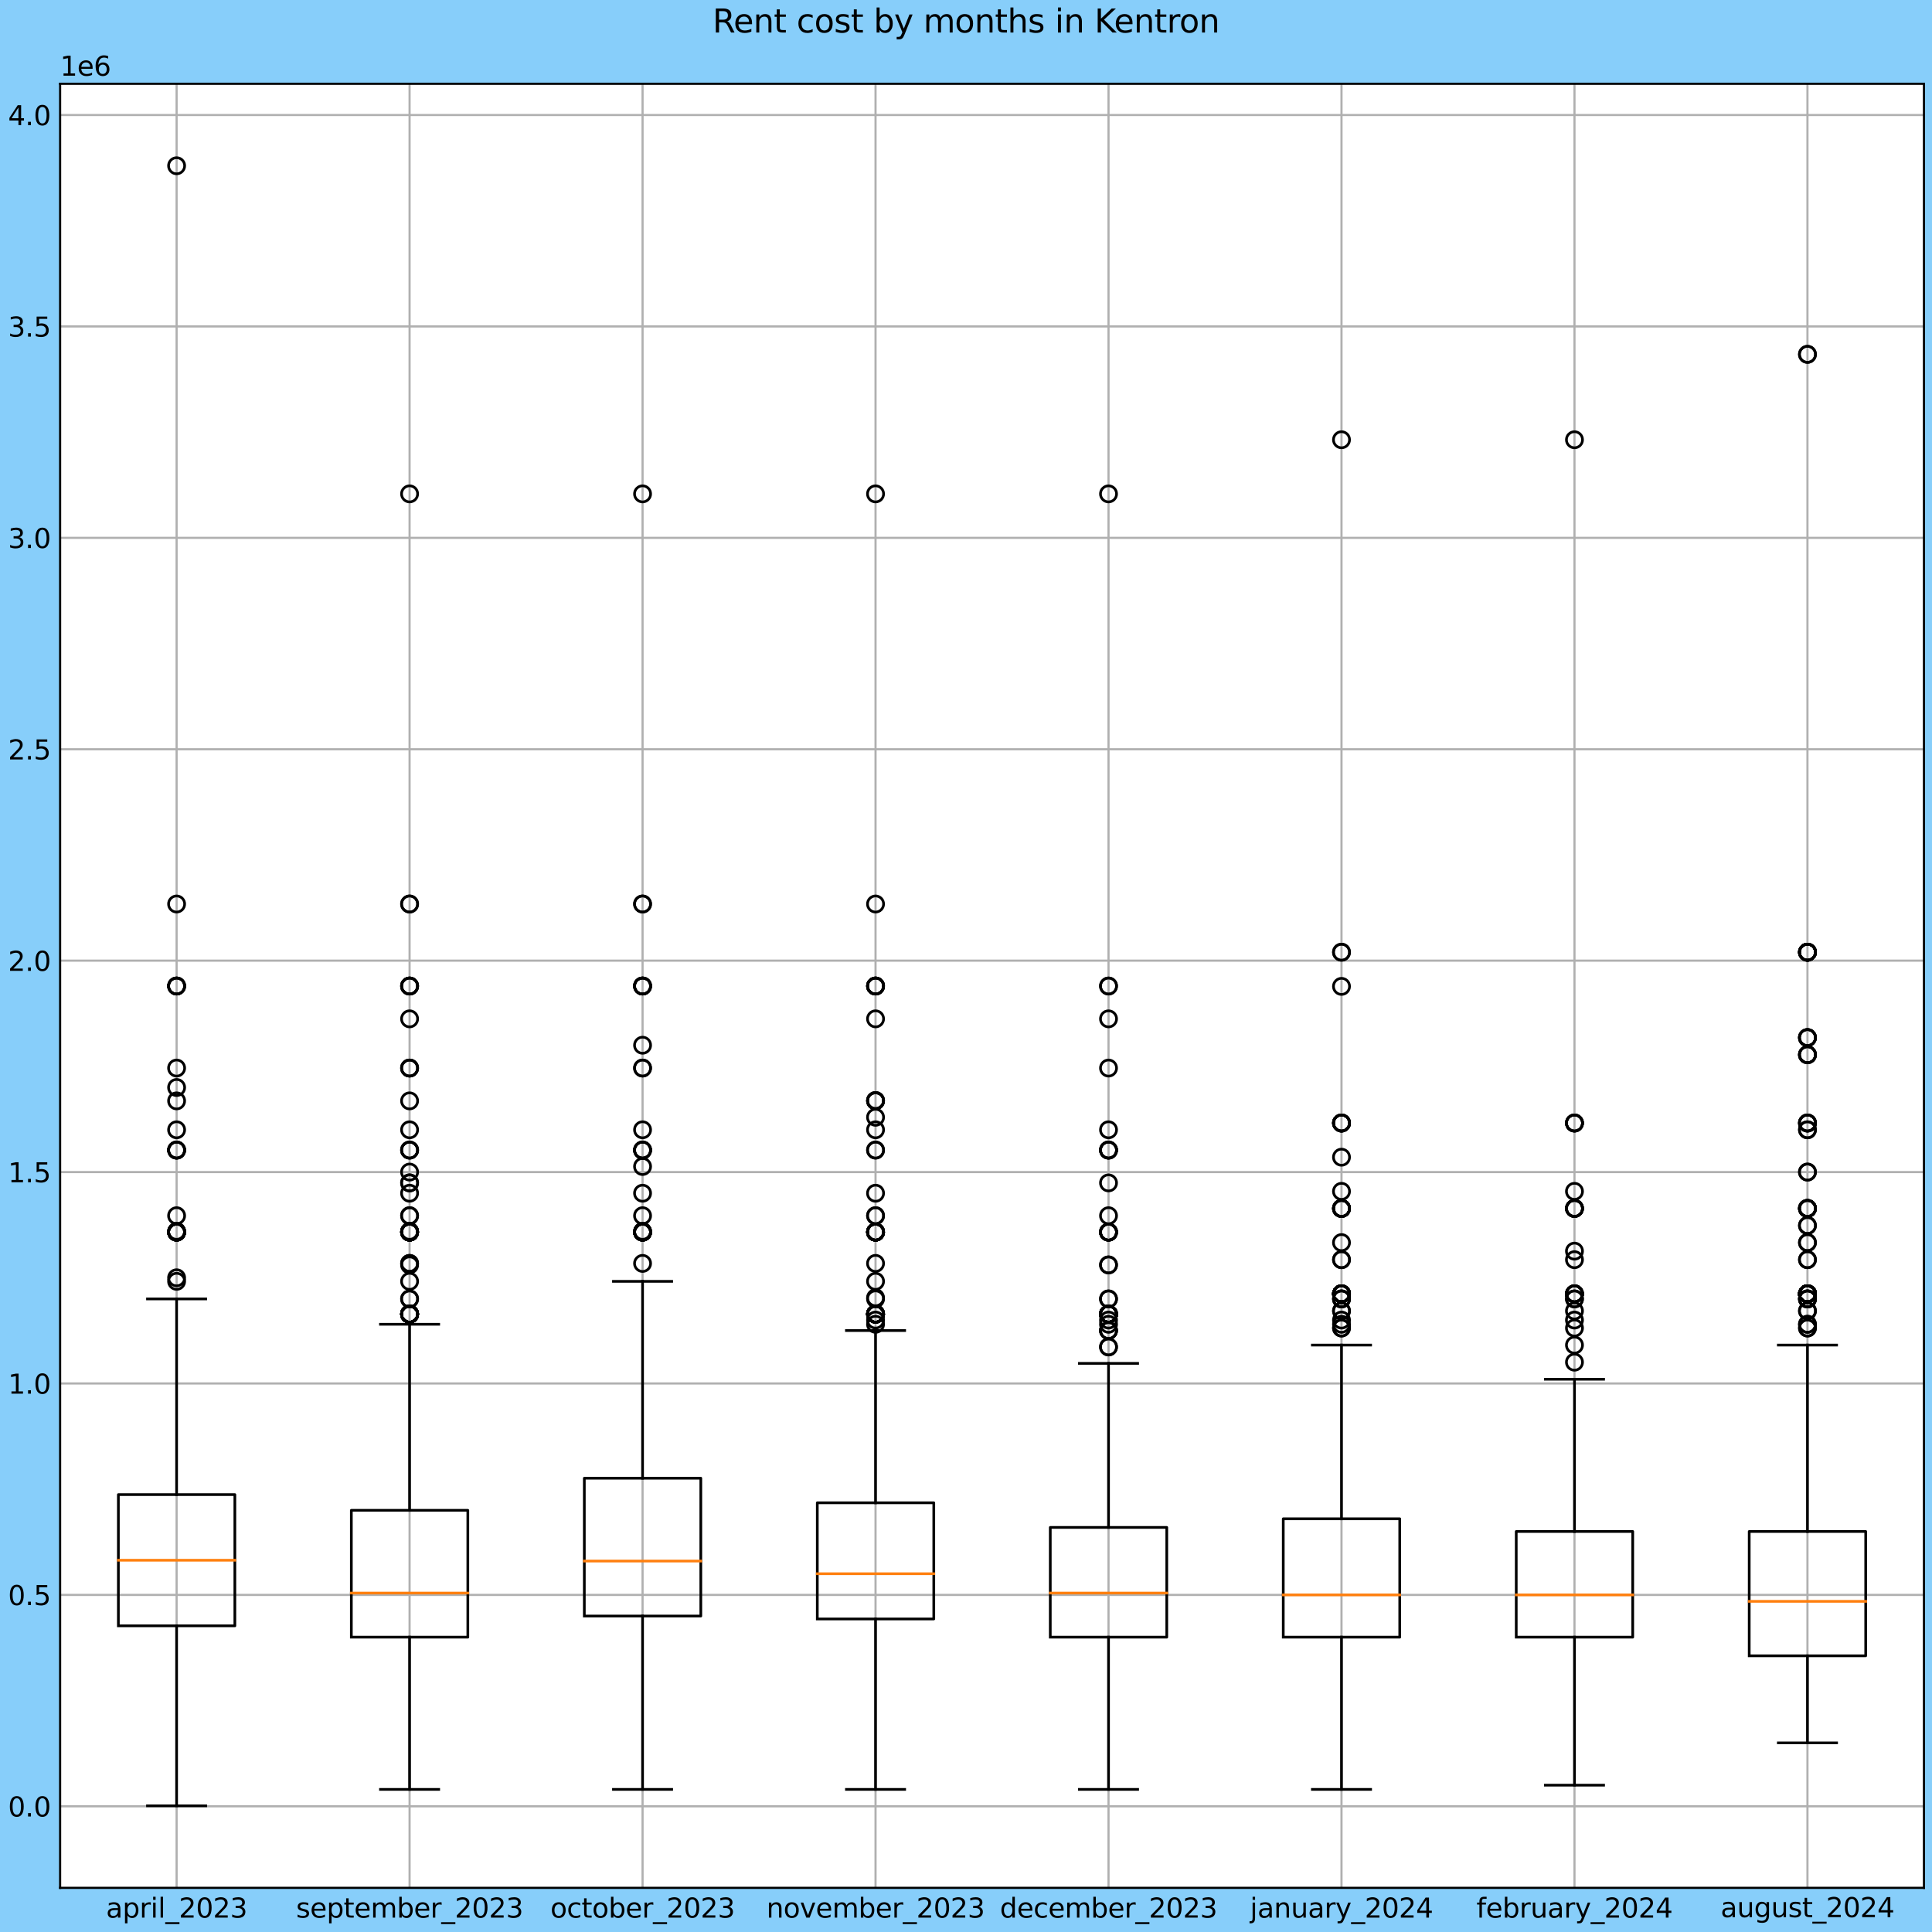 <?xml version="1.0" encoding="utf-8" standalone="no"?>
<!DOCTYPE svg PUBLIC "-//W3C//DTD SVG 1.1//EN"
  "http://www.w3.org/Graphics/SVG/1.1/DTD/svg11.dtd">
<svg xmlns:xlink="http://www.w3.org/1999/xlink" width="720pt" height="720pt" viewBox="0 0 720 720" xmlns="http://www.w3.org/2000/svg" version="1.1">
 <defs>
  <style type="text/css">*{stroke-linejoin: round; stroke-linecap: butt}</style>
 </defs>
 <g id="figure_1">
  <g id="patch_1">
   <path d="M 0 720 
L 720 720 
L 720 0 
L 0 0 
z
" style="fill: #87cefa"/>
  </g>
  <g id="axes_1">
   <g id="patch_2">
    <path d="M 22.403 703.544 
L 717 703.544 
L 717 31.213 
L 22.403 31.213 
z
" style="fill: #ffffff"/>
   </g>
   <g id="matplotlib.axis_1">
    <g id="xtick_1">
     <g id="line2d_1">
      <path d="M 65.816 703.544 
L 65.816 31.213 
" clip-path="url(#p0e6758b044)" style="fill: none; stroke: #b0b0b0; stroke-width: 0.8; stroke-linecap: square"/>
     </g>
     <g id="line2d_2"/>
     <g id="text_1">
      <!-- april_2023 -->
      <g transform="translate(39.519 714.642)scale(0.1 -0.1)">
       <defs>
        <path id="DejaVuSans-61" d="M 2194 1759 
Q 1497 1759 1228 1600 
Q 959 1441 959 1056 
Q 959 750 1161 570 
Q 1363 391 1709 391 
Q 2188 391 2477 730 
Q 2766 1069 2766 1631 
L 2766 1759 
L 2194 1759 
z
M 3341 1997 
L 3341 0 
L 2766 0 
L 2766 531 
Q 2569 213 2275 61 
Q 1981 -91 1556 -91 
Q 1019 -91 701 211 
Q 384 513 384 1019 
Q 384 1609 779 1909 
Q 1175 2209 1959 2209 
L 2766 2209 
L 2766 2266 
Q 2766 2663 2505 2880 
Q 2244 3097 1772 3097 
Q 1472 3097 1187 3025 
Q 903 2953 641 2809 
L 641 3341 
Q 956 3463 1253 3523 
Q 1550 3584 1831 3584 
Q 2591 3584 2966 3190 
Q 3341 2797 3341 1997 
z
" transform="scale(0.016)"/>
        <path id="DejaVuSans-70" d="M 1159 525 
L 1159 -1331 
L 581 -1331 
L 581 3500 
L 1159 3500 
L 1159 2969 
Q 1341 3281 1617 3432 
Q 1894 3584 2278 3584 
Q 2916 3584 3314 3078 
Q 3713 2572 3713 1747 
Q 3713 922 3314 415 
Q 2916 -91 2278 -91 
Q 1894 -91 1617 61 
Q 1341 213 1159 525 
z
M 3116 1747 
Q 3116 2381 2855 2742 
Q 2594 3103 2138 3103 
Q 1681 3103 1420 2742 
Q 1159 2381 1159 1747 
Q 1159 1113 1420 752 
Q 1681 391 2138 391 
Q 2594 391 2855 752 
Q 3116 1113 3116 1747 
z
" transform="scale(0.016)"/>
        <path id="DejaVuSans-72" d="M 2631 2963 
Q 2534 3019 2420 3045 
Q 2306 3072 2169 3072 
Q 1681 3072 1420 2755 
Q 1159 2438 1159 1844 
L 1159 0 
L 581 0 
L 581 3500 
L 1159 3500 
L 1159 2956 
Q 1341 3275 1631 3429 
Q 1922 3584 2338 3584 
Q 2397 3584 2469 3576 
Q 2541 3569 2628 3553 
L 2631 2963 
z
" transform="scale(0.016)"/>
        <path id="DejaVuSans-69" d="M 603 3500 
L 1178 3500 
L 1178 0 
L 603 0 
L 603 3500 
z
M 603 4863 
L 1178 4863 
L 1178 4134 
L 603 4134 
L 603 4863 
z
" transform="scale(0.016)"/>
        <path id="DejaVuSans-6c" d="M 603 4863 
L 1178 4863 
L 1178 0 
L 603 0 
L 603 4863 
z
" transform="scale(0.016)"/>
        <path id="DejaVuSans-5f" d="M 3263 -1063 
L 3263 -1509 
L -63 -1509 
L -63 -1063 
L 3263 -1063 
z
" transform="scale(0.016)"/>
        <path id="DejaVuSans-32" d="M 1228 531 
L 3431 531 
L 3431 0 
L 469 0 
L 469 531 
Q 828 903 1448 1529 
Q 2069 2156 2228 2338 
Q 2531 2678 2651 2914 
Q 2772 3150 2772 3378 
Q 2772 3750 2511 3984 
Q 2250 4219 1831 4219 
Q 1534 4219 1204 4116 
Q 875 4013 500 3803 
L 500 4441 
Q 881 4594 1212 4672 
Q 1544 4750 1819 4750 
Q 2544 4750 2975 4387 
Q 3406 4025 3406 3419 
Q 3406 3131 3298 2873 
Q 3191 2616 2906 2266 
Q 2828 2175 2409 1742 
Q 1991 1309 1228 531 
z
" transform="scale(0.016)"/>
        <path id="DejaVuSans-30" d="M 2034 4250 
Q 1547 4250 1301 3770 
Q 1056 3291 1056 2328 
Q 1056 1369 1301 889 
Q 1547 409 2034 409 
Q 2525 409 2770 889 
Q 3016 1369 3016 2328 
Q 3016 3291 2770 3770 
Q 2525 4250 2034 4250 
z
M 2034 4750 
Q 2819 4750 3233 4129 
Q 3647 3509 3647 2328 
Q 3647 1150 3233 529 
Q 2819 -91 2034 -91 
Q 1250 -91 836 529 
Q 422 1150 422 2328 
Q 422 3509 836 4129 
Q 1250 4750 2034 4750 
z
" transform="scale(0.016)"/>
        <path id="DejaVuSans-33" d="M 2597 2516 
Q 3050 2419 3304 2112 
Q 3559 1806 3559 1356 
Q 3559 666 3084 287 
Q 2609 -91 1734 -91 
Q 1441 -91 1130 -33 
Q 819 25 488 141 
L 488 750 
Q 750 597 1062 519 
Q 1375 441 1716 441 
Q 2309 441 2620 675 
Q 2931 909 2931 1356 
Q 2931 1769 2642 2001 
Q 2353 2234 1838 2234 
L 1294 2234 
L 1294 2753 
L 1863 2753 
Q 2328 2753 2575 2939 
Q 2822 3125 2822 3475 
Q 2822 3834 2567 4026 
Q 2313 4219 1838 4219 
Q 1578 4219 1281 4162 
Q 984 4106 628 3988 
L 628 4550 
Q 988 4650 1302 4700 
Q 1616 4750 1894 4750 
Q 2613 4750 3031 4423 
Q 3450 4097 3450 3541 
Q 3450 3153 3228 2886 
Q 3006 2619 2597 2516 
z
" transform="scale(0.016)"/>
       </defs>
       <use xlink:href="#DejaVuSans-61"/>
       <use xlink:href="#DejaVuSans-70" x="61.279"/>
       <use xlink:href="#DejaVuSans-72" x="124.756"/>
       <use xlink:href="#DejaVuSans-69" x="165.869"/>
       <use xlink:href="#DejaVuSans-6c" x="193.652"/>
       <use xlink:href="#DejaVuSans-5f" x="221.436"/>
       <use xlink:href="#DejaVuSans-32" x="271.436"/>
       <use xlink:href="#DejaVuSans-30" x="335.059"/>
       <use xlink:href="#DejaVuSans-32" x="398.682"/>
       <use xlink:href="#DejaVuSans-33" x="462.305"/>
      </g>
     </g>
    </g>
    <g id="xtick_2">
     <g id="line2d_3">
      <path d="M 152.64 703.544 
L 152.64 31.213 
" clip-path="url(#p0e6758b044)" style="fill: none; stroke: #b0b0b0; stroke-width: 0.8; stroke-linecap: square"/>
     </g>
     <g id="line2d_4"/>
     <g id="text_2">
      <!-- september_2023 -->
      <g transform="translate(110.346 714.642)scale(0.1 -0.1)">
       <defs>
        <path id="DejaVuSans-73" d="M 2834 3397 
L 2834 2853 
Q 2591 2978 2328 3040 
Q 2066 3103 1784 3103 
Q 1356 3103 1142 2972 
Q 928 2841 928 2578 
Q 928 2378 1081 2264 
Q 1234 2150 1697 2047 
L 1894 2003 
Q 2506 1872 2764 1633 
Q 3022 1394 3022 966 
Q 3022 478 2636 193 
Q 2250 -91 1575 -91 
Q 1294 -91 989 -36 
Q 684 19 347 128 
L 347 722 
Q 666 556 975 473 
Q 1284 391 1588 391 
Q 1994 391 2212 530 
Q 2431 669 2431 922 
Q 2431 1156 2273 1281 
Q 2116 1406 1581 1522 
L 1381 1569 
Q 847 1681 609 1914 
Q 372 2147 372 2553 
Q 372 3047 722 3315 
Q 1072 3584 1716 3584 
Q 2034 3584 2315 3537 
Q 2597 3491 2834 3397 
z
" transform="scale(0.016)"/>
        <path id="DejaVuSans-65" d="M 3597 1894 
L 3597 1613 
L 953 1613 
Q 991 1019 1311 708 
Q 1631 397 2203 397 
Q 2534 397 2845 478 
Q 3156 559 3463 722 
L 3463 178 
Q 3153 47 2828 -22 
Q 2503 -91 2169 -91 
Q 1331 -91 842 396 
Q 353 884 353 1716 
Q 353 2575 817 3079 
Q 1281 3584 2069 3584 
Q 2775 3584 3186 3129 
Q 3597 2675 3597 1894 
z
M 3022 2063 
Q 3016 2534 2758 2815 
Q 2500 3097 2075 3097 
Q 1594 3097 1305 2825 
Q 1016 2553 972 2059 
L 3022 2063 
z
" transform="scale(0.016)"/>
        <path id="DejaVuSans-74" d="M 1172 4494 
L 1172 3500 
L 2356 3500 
L 2356 3053 
L 1172 3053 
L 1172 1153 
Q 1172 725 1289 603 
Q 1406 481 1766 481 
L 2356 481 
L 2356 0 
L 1766 0 
Q 1100 0 847 248 
Q 594 497 594 1153 
L 594 3053 
L 172 3053 
L 172 3500 
L 594 3500 
L 594 4494 
L 1172 4494 
z
" transform="scale(0.016)"/>
        <path id="DejaVuSans-6d" d="M 3328 2828 
Q 3544 3216 3844 3400 
Q 4144 3584 4550 3584 
Q 5097 3584 5394 3201 
Q 5691 2819 5691 2113 
L 5691 0 
L 5113 0 
L 5113 2094 
Q 5113 2597 4934 2840 
Q 4756 3084 4391 3084 
Q 3944 3084 3684 2787 
Q 3425 2491 3425 1978 
L 3425 0 
L 2847 0 
L 2847 2094 
Q 2847 2600 2669 2842 
Q 2491 3084 2119 3084 
Q 1678 3084 1418 2786 
Q 1159 2488 1159 1978 
L 1159 0 
L 581 0 
L 581 3500 
L 1159 3500 
L 1159 2956 
Q 1356 3278 1631 3431 
Q 1906 3584 2284 3584 
Q 2666 3584 2933 3390 
Q 3200 3197 3328 2828 
z
" transform="scale(0.016)"/>
        <path id="DejaVuSans-62" d="M 3116 1747 
Q 3116 2381 2855 2742 
Q 2594 3103 2138 3103 
Q 1681 3103 1420 2742 
Q 1159 2381 1159 1747 
Q 1159 1113 1420 752 
Q 1681 391 2138 391 
Q 2594 391 2855 752 
Q 3116 1113 3116 1747 
z
M 1159 2969 
Q 1341 3281 1617 3432 
Q 1894 3584 2278 3584 
Q 2916 3584 3314 3078 
Q 3713 2572 3713 1747 
Q 3713 922 3314 415 
Q 2916 -91 2278 -91 
Q 1894 -91 1617 61 
Q 1341 213 1159 525 
L 1159 0 
L 581 0 
L 581 4863 
L 1159 4863 
L 1159 2969 
z
" transform="scale(0.016)"/>
       </defs>
       <use xlink:href="#DejaVuSans-73"/>
       <use xlink:href="#DejaVuSans-65" x="52.1"/>
       <use xlink:href="#DejaVuSans-70" x="113.623"/>
       <use xlink:href="#DejaVuSans-74" x="177.1"/>
       <use xlink:href="#DejaVuSans-65" x="216.309"/>
       <use xlink:href="#DejaVuSans-6d" x="277.832"/>
       <use xlink:href="#DejaVuSans-62" x="375.244"/>
       <use xlink:href="#DejaVuSans-65" x="438.721"/>
       <use xlink:href="#DejaVuSans-72" x="500.244"/>
       <use xlink:href="#DejaVuSans-5f" x="541.357"/>
       <use xlink:href="#DejaVuSans-32" x="591.357"/>
       <use xlink:href="#DejaVuSans-30" x="654.98"/>
       <use xlink:href="#DejaVuSans-32" x="718.604"/>
       <use xlink:href="#DejaVuSans-33" x="782.227"/>
      </g>
     </g>
    </g>
    <g id="xtick_3">
     <g id="line2d_5">
      <path d="M 239.465 703.544 
L 239.465 31.213 
" clip-path="url(#p0e6758b044)" style="fill: none; stroke: #b0b0b0; stroke-width: 0.8; stroke-linecap: square"/>
     </g>
     <g id="line2d_6"/>
     <g id="text_3">
      <!-- october_2023 -->
      <g transform="translate(205.105 714.642)scale(0.1 -0.1)">
       <defs>
        <path id="DejaVuSans-6f" d="M 1959 3097 
Q 1497 3097 1228 2736 
Q 959 2375 959 1747 
Q 959 1119 1226 758 
Q 1494 397 1959 397 
Q 2419 397 2687 759 
Q 2956 1122 2956 1747 
Q 2956 2369 2687 2733 
Q 2419 3097 1959 3097 
z
M 1959 3584 
Q 2709 3584 3137 3096 
Q 3566 2609 3566 1747 
Q 3566 888 3137 398 
Q 2709 -91 1959 -91 
Q 1206 -91 779 398 
Q 353 888 353 1747 
Q 353 2609 779 3096 
Q 1206 3584 1959 3584 
z
" transform="scale(0.016)"/>
        <path id="DejaVuSans-63" d="M 3122 3366 
L 3122 2828 
Q 2878 2963 2633 3030 
Q 2388 3097 2138 3097 
Q 1578 3097 1268 2742 
Q 959 2388 959 1747 
Q 959 1106 1268 751 
Q 1578 397 2138 397 
Q 2388 397 2633 464 
Q 2878 531 3122 666 
L 3122 134 
Q 2881 22 2623 -34 
Q 2366 -91 2075 -91 
Q 1284 -91 818 406 
Q 353 903 353 1747 
Q 353 2603 823 3093 
Q 1294 3584 2113 3584 
Q 2378 3584 2631 3529 
Q 2884 3475 3122 3366 
z
" transform="scale(0.016)"/>
       </defs>
       <use xlink:href="#DejaVuSans-6f"/>
       <use xlink:href="#DejaVuSans-63" x="61.182"/>
       <use xlink:href="#DejaVuSans-74" x="116.162"/>
       <use xlink:href="#DejaVuSans-6f" x="155.371"/>
       <use xlink:href="#DejaVuSans-62" x="216.553"/>
       <use xlink:href="#DejaVuSans-65" x="280.029"/>
       <use xlink:href="#DejaVuSans-72" x="341.553"/>
       <use xlink:href="#DejaVuSans-5f" x="382.666"/>
       <use xlink:href="#DejaVuSans-32" x="432.666"/>
       <use xlink:href="#DejaVuSans-30" x="496.289"/>
       <use xlink:href="#DejaVuSans-32" x="559.912"/>
       <use xlink:href="#DejaVuSans-33" x="623.535"/>
      </g>
     </g>
    </g>
    <g id="xtick_4">
     <g id="line2d_7">
      <path d="M 326.289 703.544 
L 326.289 31.213 
" clip-path="url(#p0e6758b044)" style="fill: none; stroke: #b0b0b0; stroke-width: 0.8; stroke-linecap: square"/>
     </g>
     <g id="line2d_8"/>
     <g id="text_4">
      <!-- november_2023 -->
      <g transform="translate(285.624 714.642)scale(0.1 -0.1)">
       <defs>
        <path id="DejaVuSans-6e" d="M 3513 2113 
L 3513 0 
L 2938 0 
L 2938 2094 
Q 2938 2591 2744 2837 
Q 2550 3084 2163 3084 
Q 1697 3084 1428 2787 
Q 1159 2491 1159 1978 
L 1159 0 
L 581 0 
L 581 3500 
L 1159 3500 
L 1159 2956 
Q 1366 3272 1645 3428 
Q 1925 3584 2291 3584 
Q 2894 3584 3203 3211 
Q 3513 2838 3513 2113 
z
" transform="scale(0.016)"/>
        <path id="DejaVuSans-76" d="M 191 3500 
L 800 3500 
L 1894 563 
L 2988 3500 
L 3597 3500 
L 2284 0 
L 1503 0 
L 191 3500 
z
" transform="scale(0.016)"/>
       </defs>
       <use xlink:href="#DejaVuSans-6e"/>
       <use xlink:href="#DejaVuSans-6f" x="63.379"/>
       <use xlink:href="#DejaVuSans-76" x="124.561"/>
       <use xlink:href="#DejaVuSans-65" x="183.74"/>
       <use xlink:href="#DejaVuSans-6d" x="245.264"/>
       <use xlink:href="#DejaVuSans-62" x="342.676"/>
       <use xlink:href="#DejaVuSans-65" x="406.152"/>
       <use xlink:href="#DejaVuSans-72" x="467.676"/>
       <use xlink:href="#DejaVuSans-5f" x="508.789"/>
       <use xlink:href="#DejaVuSans-32" x="558.789"/>
       <use xlink:href="#DejaVuSans-30" x="622.412"/>
       <use xlink:href="#DejaVuSans-32" x="686.035"/>
       <use xlink:href="#DejaVuSans-33" x="749.658"/>
      </g>
     </g>
    </g>
    <g id="xtick_5">
     <g id="line2d_9">
      <path d="M 413.114 703.544 
L 413.114 31.213 
" clip-path="url(#p0e6758b044)" style="fill: none; stroke: #b0b0b0; stroke-width: 0.8; stroke-linecap: square"/>
     </g>
     <g id="line2d_10"/>
     <g id="text_5">
      <!-- december_2023 -->
      <g transform="translate(372.636 714.642)scale(0.1 -0.1)">
       <defs>
        <path id="DejaVuSans-64" d="M 2906 2969 
L 2906 4863 
L 3481 4863 
L 3481 0 
L 2906 0 
L 2906 525 
Q 2725 213 2448 61 
Q 2172 -91 1784 -91 
Q 1150 -91 751 415 
Q 353 922 353 1747 
Q 353 2572 751 3078 
Q 1150 3584 1784 3584 
Q 2172 3584 2448 3432 
Q 2725 3281 2906 2969 
z
M 947 1747 
Q 947 1113 1208 752 
Q 1469 391 1925 391 
Q 2381 391 2643 752 
Q 2906 1113 2906 1747 
Q 2906 2381 2643 2742 
Q 2381 3103 1925 3103 
Q 1469 3103 1208 2742 
Q 947 2381 947 1747 
z
" transform="scale(0.016)"/>
       </defs>
       <use xlink:href="#DejaVuSans-64"/>
       <use xlink:href="#DejaVuSans-65" x="63.477"/>
       <use xlink:href="#DejaVuSans-63" x="125"/>
       <use xlink:href="#DejaVuSans-65" x="179.98"/>
       <use xlink:href="#DejaVuSans-6d" x="241.504"/>
       <use xlink:href="#DejaVuSans-62" x="338.916"/>
       <use xlink:href="#DejaVuSans-65" x="402.393"/>
       <use xlink:href="#DejaVuSans-72" x="463.916"/>
       <use xlink:href="#DejaVuSans-5f" x="505.029"/>
       <use xlink:href="#DejaVuSans-32" x="555.029"/>
       <use xlink:href="#DejaVuSans-30" x="618.652"/>
       <use xlink:href="#DejaVuSans-32" x="682.275"/>
       <use xlink:href="#DejaVuSans-33" x="745.898"/>
      </g>
     </g>
    </g>
    <g id="xtick_6">
     <g id="line2d_11">
      <path d="M 499.938 703.544 
L 499.938 31.213 
" clip-path="url(#p0e6758b044)" style="fill: none; stroke: #b0b0b0; stroke-width: 0.8; stroke-linecap: square"/>
     </g>
     <g id="line2d_12"/>
     <g id="text_6">
      <!-- january_2024 -->
      <g transform="translate(465.844 714.642)scale(0.1 -0.1)">
       <defs>
        <path id="DejaVuSans-6a" d="M 603 3500 
L 1178 3500 
L 1178 -63 
Q 1178 -731 923 -1031 
Q 669 -1331 103 -1331 
L -116 -1331 
L -116 -844 
L 38 -844 
Q 366 -844 484 -692 
Q 603 -541 603 -63 
L 603 3500 
z
M 603 4863 
L 1178 4863 
L 1178 4134 
L 603 4134 
L 603 4863 
z
" transform="scale(0.016)"/>
        <path id="DejaVuSans-75" d="M 544 1381 
L 544 3500 
L 1119 3500 
L 1119 1403 
Q 1119 906 1312 657 
Q 1506 409 1894 409 
Q 2359 409 2629 706 
Q 2900 1003 2900 1516 
L 2900 3500 
L 3475 3500 
L 3475 0 
L 2900 0 
L 2900 538 
Q 2691 219 2414 64 
Q 2138 -91 1772 -91 
Q 1169 -91 856 284 
Q 544 659 544 1381 
z
M 1991 3584 
L 1991 3584 
z
" transform="scale(0.016)"/>
        <path id="DejaVuSans-79" d="M 2059 -325 
Q 1816 -950 1584 -1140 
Q 1353 -1331 966 -1331 
L 506 -1331 
L 506 -850 
L 844 -850 
Q 1081 -850 1212 -737 
Q 1344 -625 1503 -206 
L 1606 56 
L 191 3500 
L 800 3500 
L 1894 763 
L 2988 3500 
L 3597 3500 
L 2059 -325 
z
" transform="scale(0.016)"/>
        <path id="DejaVuSans-34" d="M 2419 4116 
L 825 1625 
L 2419 1625 
L 2419 4116 
z
M 2253 4666 
L 3047 4666 
L 3047 1625 
L 3713 1625 
L 3713 1100 
L 3047 1100 
L 3047 0 
L 2419 0 
L 2419 1100 
L 313 1100 
L 313 1709 
L 2253 4666 
z
" transform="scale(0.016)"/>
       </defs>
       <use xlink:href="#DejaVuSans-6a"/>
       <use xlink:href="#DejaVuSans-61" x="27.783"/>
       <use xlink:href="#DejaVuSans-6e" x="89.062"/>
       <use xlink:href="#DejaVuSans-75" x="152.441"/>
       <use xlink:href="#DejaVuSans-61" x="215.82"/>
       <use xlink:href="#DejaVuSans-72" x="277.1"/>
       <use xlink:href="#DejaVuSans-79" x="318.213"/>
       <use xlink:href="#DejaVuSans-5f" x="377.393"/>
       <use xlink:href="#DejaVuSans-32" x="427.393"/>
       <use xlink:href="#DejaVuSans-30" x="491.016"/>
       <use xlink:href="#DejaVuSans-32" x="554.639"/>
       <use xlink:href="#DejaVuSans-34" x="618.262"/>
      </g>
     </g>
    </g>
    <g id="xtick_7">
     <g id="line2d_13">
      <path d="M 586.763 703.544 
L 586.763 31.213 
" clip-path="url(#p0e6758b044)" style="fill: none; stroke: #b0b0b0; stroke-width: 0.8; stroke-linecap: square"/>
     </g>
     <g id="line2d_14"/>
     <g id="text_7">
      <!-- february_2024 -->
      <g transform="translate(550.224 714.642)scale(0.1 -0.1)">
       <defs>
        <path id="DejaVuSans-66" d="M 2375 4863 
L 2375 4384 
L 1825 4384 
Q 1516 4384 1395 4259 
Q 1275 4134 1275 3809 
L 1275 3500 
L 2222 3500 
L 2222 3053 
L 1275 3053 
L 1275 0 
L 697 0 
L 697 3053 
L 147 3053 
L 147 3500 
L 697 3500 
L 697 3744 
Q 697 4328 969 4595 
Q 1241 4863 1831 4863 
L 2375 4863 
z
" transform="scale(0.016)"/>
       </defs>
       <use xlink:href="#DejaVuSans-66"/>
       <use xlink:href="#DejaVuSans-65" x="35.205"/>
       <use xlink:href="#DejaVuSans-62" x="96.729"/>
       <use xlink:href="#DejaVuSans-72" x="160.205"/>
       <use xlink:href="#DejaVuSans-75" x="201.318"/>
       <use xlink:href="#DejaVuSans-61" x="264.697"/>
       <use xlink:href="#DejaVuSans-72" x="325.977"/>
       <use xlink:href="#DejaVuSans-79" x="367.09"/>
       <use xlink:href="#DejaVuSans-5f" x="426.27"/>
       <use xlink:href="#DejaVuSans-32" x="476.27"/>
       <use xlink:href="#DejaVuSans-30" x="539.893"/>
       <use xlink:href="#DejaVuSans-32" x="603.516"/>
       <use xlink:href="#DejaVuSans-34" x="667.139"/>
      </g>
     </g>
    </g>
    <g id="xtick_8">
     <g id="line2d_15">
      <path d="M 673.587 703.544 
L 673.587 31.213 
" clip-path="url(#p0e6758b044)" style="fill: none; stroke: #b0b0b0; stroke-width: 0.8; stroke-linecap: square"/>
     </g>
     <g id="line2d_16"/>
     <g id="text_8">
      <!-- august_2024 -->
      <g transform="translate(641.222 714.465)scale(0.1 -0.1)">
       <defs>
        <path id="DejaVuSans-67" d="M 2906 1791 
Q 2906 2416 2648 2759 
Q 2391 3103 1925 3103 
Q 1463 3103 1205 2759 
Q 947 2416 947 1791 
Q 947 1169 1205 825 
Q 1463 481 1925 481 
Q 2391 481 2648 825 
Q 2906 1169 2906 1791 
z
M 3481 434 
Q 3481 -459 3084 -895 
Q 2688 -1331 1869 -1331 
Q 1566 -1331 1297 -1286 
Q 1028 -1241 775 -1147 
L 775 -588 
Q 1028 -725 1275 -790 
Q 1522 -856 1778 -856 
Q 2344 -856 2625 -561 
Q 2906 -266 2906 331 
L 2906 616 
Q 2728 306 2450 153 
Q 2172 0 1784 0 
Q 1141 0 747 490 
Q 353 981 353 1791 
Q 353 2603 747 3093 
Q 1141 3584 1784 3584 
Q 2172 3584 2450 3431 
Q 2728 3278 2906 2969 
L 2906 3500 
L 3481 3500 
L 3481 434 
z
" transform="scale(0.016)"/>
       </defs>
       <use xlink:href="#DejaVuSans-61"/>
       <use xlink:href="#DejaVuSans-75" x="61.279"/>
       <use xlink:href="#DejaVuSans-67" x="124.658"/>
       <use xlink:href="#DejaVuSans-75" x="188.135"/>
       <use xlink:href="#DejaVuSans-73" x="251.514"/>
       <use xlink:href="#DejaVuSans-74" x="303.613"/>
       <use xlink:href="#DejaVuSans-5f" x="342.822"/>
       <use xlink:href="#DejaVuSans-32" x="392.822"/>
       <use xlink:href="#DejaVuSans-30" x="456.445"/>
       <use xlink:href="#DejaVuSans-32" x="520.068"/>
       <use xlink:href="#DejaVuSans-34" x="583.691"/>
      </g>
     </g>
    </g>
   </g>
   <g id="matplotlib.axis_2">
    <g id="ytick_1">
     <g id="line2d_17">
      <path d="M 22.403 673.156 
L 717 673.156 
" clip-path="url(#p0e6758b044)" style="fill: none; stroke: #b0b0b0; stroke-width: 0.8; stroke-linecap: square"/>
     </g>
     <g id="line2d_18"/>
     <g id="text_9">
      <!-- 0.0 -->
      <g transform="translate(3 676.956)scale(0.1 -0.1)">
       <defs>
        <path id="DejaVuSans-2e" d="M 684 794 
L 1344 794 
L 1344 0 
L 684 0 
L 684 794 
z
" transform="scale(0.016)"/>
       </defs>
       <use xlink:href="#DejaVuSans-30"/>
       <use xlink:href="#DejaVuSans-2e" x="63.623"/>
       <use xlink:href="#DejaVuSans-30" x="95.41"/>
      </g>
     </g>
    </g>
    <g id="ytick_2">
     <g id="line2d_19">
      <path d="M 22.403 594.37 
L 717 594.37 
" clip-path="url(#p0e6758b044)" style="fill: none; stroke: #b0b0b0; stroke-width: 0.8; stroke-linecap: square"/>
     </g>
     <g id="line2d_20"/>
     <g id="text_10">
      <!-- 0.5 -->
      <g transform="translate(3 598.169)scale(0.1 -0.1)">
       <defs>
        <path id="DejaVuSans-35" d="M 691 4666 
L 3169 4666 
L 3169 4134 
L 1269 4134 
L 1269 2991 
Q 1406 3038 1543 3061 
Q 1681 3084 1819 3084 
Q 2600 3084 3056 2656 
Q 3513 2228 3513 1497 
Q 3513 744 3044 326 
Q 2575 -91 1722 -91 
Q 1428 -91 1123 -41 
Q 819 9 494 109 
L 494 744 
Q 775 591 1075 516 
Q 1375 441 1709 441 
Q 2250 441 2565 725 
Q 2881 1009 2881 1497 
Q 2881 1984 2565 2268 
Q 2250 2553 1709 2553 
Q 1456 2553 1204 2497 
Q 953 2441 691 2322 
L 691 4666 
z
" transform="scale(0.016)"/>
       </defs>
       <use xlink:href="#DejaVuSans-30"/>
       <use xlink:href="#DejaVuSans-2e" x="63.623"/>
       <use xlink:href="#DejaVuSans-35" x="95.41"/>
      </g>
     </g>
    </g>
    <g id="ytick_3">
     <g id="line2d_21">
      <path d="M 22.403 515.583 
L 717 515.583 
" clip-path="url(#p0e6758b044)" style="fill: none; stroke: #b0b0b0; stroke-width: 0.8; stroke-linecap: square"/>
     </g>
     <g id="line2d_22"/>
     <g id="text_11">
      <!-- 1.0 -->
      <g transform="translate(3 519.383)scale(0.1 -0.1)">
       <defs>
        <path id="DejaVuSans-31" d="M 794 531 
L 1825 531 
L 1825 4091 
L 703 3866 
L 703 4441 
L 1819 4666 
L 2450 4666 
L 2450 531 
L 3481 531 
L 3481 0 
L 794 0 
L 794 531 
z
" transform="scale(0.016)"/>
       </defs>
       <use xlink:href="#DejaVuSans-31"/>
       <use xlink:href="#DejaVuSans-2e" x="63.623"/>
       <use xlink:href="#DejaVuSans-30" x="95.41"/>
      </g>
     </g>
    </g>
    <g id="ytick_4">
     <g id="line2d_23">
      <path d="M 22.403 436.797 
L 717 436.797 
" clip-path="url(#p0e6758b044)" style="fill: none; stroke: #b0b0b0; stroke-width: 0.8; stroke-linecap: square"/>
     </g>
     <g id="line2d_24"/>
     <g id="text_12">
      <!-- 1.5 -->
      <g transform="translate(3 440.596)scale(0.1 -0.1)">
       <use xlink:href="#DejaVuSans-31"/>
       <use xlink:href="#DejaVuSans-2e" x="63.623"/>
       <use xlink:href="#DejaVuSans-35" x="95.41"/>
      </g>
     </g>
    </g>
    <g id="ytick_5">
     <g id="line2d_25">
      <path d="M 22.403 358.01 
L 717 358.01 
" clip-path="url(#p0e6758b044)" style="fill: none; stroke: #b0b0b0; stroke-width: 0.8; stroke-linecap: square"/>
     </g>
     <g id="line2d_26"/>
     <g id="text_13">
      <!-- 2.0 -->
      <g transform="translate(3 361.81)scale(0.1 -0.1)">
       <use xlink:href="#DejaVuSans-32"/>
       <use xlink:href="#DejaVuSans-2e" x="63.623"/>
       <use xlink:href="#DejaVuSans-30" x="95.41"/>
      </g>
     </g>
    </g>
    <g id="ytick_6">
     <g id="line2d_27">
      <path d="M 22.403 279.224 
L 717 279.224 
" clip-path="url(#p0e6758b044)" style="fill: none; stroke: #b0b0b0; stroke-width: 0.8; stroke-linecap: square"/>
     </g>
     <g id="line2d_28"/>
     <g id="text_14">
      <!-- 2.5 -->
      <g transform="translate(3 283.023)scale(0.1 -0.1)">
       <use xlink:href="#DejaVuSans-32"/>
       <use xlink:href="#DejaVuSans-2e" x="63.623"/>
       <use xlink:href="#DejaVuSans-35" x="95.41"/>
      </g>
     </g>
    </g>
    <g id="ytick_7">
     <g id="line2d_29">
      <path d="M 22.403 200.438 
L 717 200.438 
" clip-path="url(#p0e6758b044)" style="fill: none; stroke: #b0b0b0; stroke-width: 0.8; stroke-linecap: square"/>
     </g>
     <g id="line2d_30"/>
     <g id="text_15">
      <!-- 3.0 -->
      <g transform="translate(3 204.237)scale(0.1 -0.1)">
       <use xlink:href="#DejaVuSans-33"/>
       <use xlink:href="#DejaVuSans-2e" x="63.623"/>
       <use xlink:href="#DejaVuSans-30" x="95.41"/>
      </g>
     </g>
    </g>
    <g id="ytick_8">
     <g id="line2d_31">
      <path d="M 22.403 121.651 
L 717 121.651 
" clip-path="url(#p0e6758b044)" style="fill: none; stroke: #b0b0b0; stroke-width: 0.8; stroke-linecap: square"/>
     </g>
     <g id="line2d_32"/>
     <g id="text_16">
      <!-- 3.5 -->
      <g transform="translate(3 125.45)scale(0.1 -0.1)">
       <use xlink:href="#DejaVuSans-33"/>
       <use xlink:href="#DejaVuSans-2e" x="63.623"/>
       <use xlink:href="#DejaVuSans-35" x="95.41"/>
      </g>
     </g>
    </g>
    <g id="ytick_9">
     <g id="line2d_33">
      <path d="M 22.403 42.865 
L 717 42.865 
" clip-path="url(#p0e6758b044)" style="fill: none; stroke: #b0b0b0; stroke-width: 0.8; stroke-linecap: square"/>
     </g>
     <g id="line2d_34"/>
     <g id="text_17">
      <!-- 4.0 -->
      <g transform="translate(3 46.664)scale(0.1 -0.1)">
       <use xlink:href="#DejaVuSans-34"/>
       <use xlink:href="#DejaVuSans-2e" x="63.623"/>
       <use xlink:href="#DejaVuSans-30" x="95.41"/>
      </g>
     </g>
    </g>
    <g id="text_18">
     <!-- 1e6 -->
     <g transform="translate(22.403 28.213)scale(0.1 -0.1)">
      <defs>
       <path id="DejaVuSans-36" d="M 2113 2584 
Q 1688 2584 1439 2293 
Q 1191 2003 1191 1497 
Q 1191 994 1439 701 
Q 1688 409 2113 409 
Q 2538 409 2786 701 
Q 3034 994 3034 1497 
Q 3034 2003 2786 2293 
Q 2538 2584 2113 2584 
z
M 3366 4563 
L 3366 3988 
Q 3128 4100 2886 4159 
Q 2644 4219 2406 4219 
Q 1781 4219 1451 3797 
Q 1122 3375 1075 2522 
Q 1259 2794 1537 2939 
Q 1816 3084 2150 3084 
Q 2853 3084 3261 2657 
Q 3669 2231 3669 1497 
Q 3669 778 3244 343 
Q 2819 -91 2113 -91 
Q 1303 -91 875 529 
Q 447 1150 447 2328 
Q 447 3434 972 4092 
Q 1497 4750 2381 4750 
Q 2619 4750 2861 4703 
Q 3103 4656 3366 4563 
z
" transform="scale(0.016)"/>
      </defs>
      <use xlink:href="#DejaVuSans-31"/>
      <use xlink:href="#DejaVuSans-65" x="63.623"/>
      <use xlink:href="#DejaVuSans-36" x="125.146"/>
     </g>
    </g>
   </g>
   <g id="line2d_35">
    <path d="M 44.11 605.904 
L 87.522 605.904 
L 87.522 556.994 
L 44.11 556.994 
L 44.11 605.904 
" clip-path="url(#p0e6758b044)" style="fill: none; stroke: #000000; stroke-linecap: square"/>
   </g>
   <g id="line2d_36">
    <path d="M 65.816 605.904 
L 65.816 672.983 
" clip-path="url(#p0e6758b044)" style="fill: none; stroke: #000000; stroke-linecap: square"/>
   </g>
   <g id="line2d_37">
    <path d="M 65.816 556.994 
L 65.816 484.069 
" clip-path="url(#p0e6758b044)" style="fill: none; stroke: #000000; stroke-linecap: square"/>
   </g>
   <g id="line2d_38">
    <path d="M 54.963 672.983 
L 76.669 672.983 
" clip-path="url(#p0e6758b044)" style="fill: none; stroke: #000000; stroke-linecap: square"/>
   </g>
   <g id="line2d_39">
    <path d="M 54.963 484.069 
L 76.669 484.069 
" clip-path="url(#p0e6758b044)" style="fill: none; stroke: #000000; stroke-linecap: square"/>
   </g>
   <g id="line2d_40">
    <defs>
     <path id="m29e0199025" d="M 0 3 
C 0.796 3 1.559 2.684 2.121 2.121 
C 2.684 1.559 3 0.796 3 0 
C 3 -0.796 2.684 -1.559 2.121 -2.121 
C 1.559 -2.684 0.796 -3 0 -3 
C -0.796 -3 -1.559 -2.684 -2.121 -2.121 
C -2.684 -1.559 -3 -0.796 -3 0 
C -3 0.796 -2.684 1.559 -2.121 2.121 
C -1.559 2.684 -0.796 3 0 3 
z
" style="stroke: #000000"/>
    </defs>
    <g clip-path="url(#p0e6758b044)">
     <use xlink:href="#m29e0199025" x="65.816" y="61.773" style="fill-opacity: 0; stroke: #000000"/>
     <use xlink:href="#m29e0199025" x="65.816" y="428.603" style="fill-opacity: 0; stroke: #000000"/>
     <use xlink:href="#m29e0199025" x="65.816" y="458.857" style="fill-opacity: 0; stroke: #000000"/>
     <use xlink:href="#m29e0199025" x="65.816" y="428.603" style="fill-opacity: 0; stroke: #000000"/>
     <use xlink:href="#m29e0199025" x="65.816" y="367.465" style="fill-opacity: 0; stroke: #000000"/>
     <use xlink:href="#m29e0199025" x="65.816" y="459.172" style="fill-opacity: 0; stroke: #000000"/>
     <use xlink:href="#m29e0199025" x="65.816" y="398.034" style="fill-opacity: 0; stroke: #000000"/>
     <use xlink:href="#m29e0199025" x="65.816" y="459.172" style="fill-opacity: 0; stroke: #000000"/>
     <use xlink:href="#m29e0199025" x="65.816" y="459.172" style="fill-opacity: 0; stroke: #000000"/>
     <use xlink:href="#m29e0199025" x="65.816" y="459.172" style="fill-opacity: 0; stroke: #000000"/>
     <use xlink:href="#m29e0199025" x="65.816" y="367.465" style="fill-opacity: 0; stroke: #000000"/>
     <use xlink:href="#m29e0199025" x="65.816" y="476.19" style="fill-opacity: 0; stroke: #000000"/>
     <use xlink:href="#m29e0199025" x="65.816" y="336.896" style="fill-opacity: 0; stroke: #000000"/>
     <use xlink:href="#m29e0199025" x="65.816" y="459.172" style="fill-opacity: 0; stroke: #000000"/>
     <use xlink:href="#m29e0199025" x="65.816" y="459.172" style="fill-opacity: 0; stroke: #000000"/>
     <use xlink:href="#m29e0199025" x="65.816" y="453.058" style="fill-opacity: 0; stroke: #000000"/>
     <use xlink:href="#m29e0199025" x="65.816" y="405.282" style="fill-opacity: 0; stroke: #000000"/>
     <use xlink:href="#m29e0199025" x="65.816" y="459.172" style="fill-opacity: 0; stroke: #000000"/>
     <use xlink:href="#m29e0199025" x="65.816" y="367.465" style="fill-opacity: 0; stroke: #000000"/>
     <use xlink:href="#m29e0199025" x="65.816" y="477.514" style="fill-opacity: 0; stroke: #000000"/>
     <use xlink:href="#m29e0199025" x="65.816" y="421.04" style="fill-opacity: 0; stroke: #000000"/>
     <use xlink:href="#m29e0199025" x="65.816" y="459.172" style="fill-opacity: 0; stroke: #000000"/>
     <use xlink:href="#m29e0199025" x="65.816" y="428.603" style="fill-opacity: 0; stroke: #000000"/>
     <use xlink:href="#m29e0199025" x="65.816" y="367.465" style="fill-opacity: 0; stroke: #000000"/>
     <use xlink:href="#m29e0199025" x="65.816" y="459.172" style="fill-opacity: 0; stroke: #000000"/>
     <use xlink:href="#m29e0199025" x="65.816" y="410.262" style="fill-opacity: 0; stroke: #000000"/>
     <use xlink:href="#m29e0199025" x="65.816" y="459.172" style="fill-opacity: 0; stroke: #000000"/>
     <use xlink:href="#m29e0199025" x="65.816" y="428.603" style="fill-opacity: 0; stroke: #000000"/>
    </g>
   </g>
   <g id="line2d_41">
    <path d="M 130.934 610.127 
L 174.346 610.127 
L 174.346 562.855 
L 130.934 562.855 
L 130.934 610.127 
" clip-path="url(#p0e6758b044)" style="fill: none; stroke: #000000; stroke-linecap: square"/>
   </g>
   <g id="line2d_42">
    <path d="M 152.64 610.127 
L 152.64 666.853 
" clip-path="url(#p0e6758b044)" style="fill: none; stroke: #000000; stroke-linecap: square"/>
   </g>
   <g id="line2d_43">
    <path d="M 152.64 562.855 
L 152.64 493.523 
" clip-path="url(#p0e6758b044)" style="fill: none; stroke: #000000; stroke-linecap: square"/>
   </g>
   <g id="line2d_44">
    <path d="M 141.787 666.853 
L 163.493 666.853 
" clip-path="url(#p0e6758b044)" style="fill: none; stroke: #000000; stroke-linecap: square"/>
   </g>
   <g id="line2d_45">
    <path d="M 141.787 493.523 
L 163.493 493.523 
" clip-path="url(#p0e6758b044)" style="fill: none; stroke: #000000; stroke-linecap: square"/>
   </g>
   <g id="line2d_46">
    <g clip-path="url(#p0e6758b044)">
     <use xlink:href="#m29e0199025" x="152.64" y="489.741" style="fill-opacity: 0; stroke: #000000"/>
     <use xlink:href="#m29e0199025" x="152.64" y="336.896" style="fill-opacity: 0; stroke: #000000"/>
     <use xlink:href="#m29e0199025" x="152.64" y="458.857" style="fill-opacity: 0; stroke: #000000"/>
     <use xlink:href="#m29e0199025" x="152.64" y="489.741" style="fill-opacity: 0; stroke: #000000"/>
     <use xlink:href="#m29e0199025" x="152.64" y="398.034" style="fill-opacity: 0; stroke: #000000"/>
     <use xlink:href="#m29e0199025" x="152.64" y="398.034" style="fill-opacity: 0; stroke: #000000"/>
     <use xlink:href="#m29e0199025" x="152.64" y="453.058" style="fill-opacity: 0; stroke: #000000"/>
     <use xlink:href="#m29e0199025" x="152.64" y="459.172" style="fill-opacity: 0; stroke: #000000"/>
     <use xlink:href="#m29e0199025" x="152.64" y="489.741" style="fill-opacity: 0; stroke: #000000"/>
     <use xlink:href="#m29e0199025" x="152.64" y="440.831" style="fill-opacity: 0; stroke: #000000"/>
     <use xlink:href="#m29e0199025" x="152.64" y="428.603" style="fill-opacity: 0; stroke: #000000"/>
     <use xlink:href="#m29e0199025" x="152.64" y="421.04" style="fill-opacity: 0; stroke: #000000"/>
     <use xlink:href="#m29e0199025" x="152.64" y="470.833" style="fill-opacity: 0; stroke: #000000"/>
     <use xlink:href="#m29e0199025" x="152.64" y="367.465" style="fill-opacity: 0; stroke: #000000"/>
     <use xlink:href="#m29e0199025" x="152.64" y="489.741" style="fill-opacity: 0; stroke: #000000"/>
     <use xlink:href="#m29e0199025" x="152.64" y="489.741" style="fill-opacity: 0; stroke: #000000"/>
     <use xlink:href="#m29e0199025" x="152.64" y="459.172" style="fill-opacity: 0; stroke: #000000"/>
     <use xlink:href="#m29e0199025" x="152.64" y="489.741" style="fill-opacity: 0; stroke: #000000"/>
     <use xlink:href="#m29e0199025" x="152.64" y="459.172" style="fill-opacity: 0; stroke: #000000"/>
     <use xlink:href="#m29e0199025" x="152.64" y="440.831" style="fill-opacity: 0; stroke: #000000"/>
     <use xlink:href="#m29e0199025" x="152.64" y="489.741" style="fill-opacity: 0; stroke: #000000"/>
     <use xlink:href="#m29e0199025" x="152.64" y="459.172" style="fill-opacity: 0; stroke: #000000"/>
     <use xlink:href="#m29e0199025" x="152.64" y="379.693" style="fill-opacity: 0; stroke: #000000"/>
     <use xlink:href="#m29e0199025" x="152.64" y="484.069" style="fill-opacity: 0; stroke: #000000"/>
     <use xlink:href="#m29e0199025" x="152.64" y="367.465" style="fill-opacity: 0; stroke: #000000"/>
     <use xlink:href="#m29e0199025" x="152.64" y="453.058" style="fill-opacity: 0; stroke: #000000"/>
     <use xlink:href="#m29e0199025" x="152.64" y="489.741" style="fill-opacity: 0; stroke: #000000"/>
     <use xlink:href="#m29e0199025" x="152.64" y="459.172" style="fill-opacity: 0; stroke: #000000"/>
     <use xlink:href="#m29e0199025" x="152.64" y="398.034" style="fill-opacity: 0; stroke: #000000"/>
     <use xlink:href="#m29e0199025" x="152.64" y="477.514" style="fill-opacity: 0; stroke: #000000"/>
     <use xlink:href="#m29e0199025" x="152.64" y="489.741" style="fill-opacity: 0; stroke: #000000"/>
     <use xlink:href="#m29e0199025" x="152.64" y="489.741" style="fill-opacity: 0; stroke: #000000"/>
     <use xlink:href="#m29e0199025" x="152.64" y="428.603" style="fill-opacity: 0; stroke: #000000"/>
     <use xlink:href="#m29e0199025" x="152.64" y="367.465" style="fill-opacity: 0; stroke: #000000"/>
     <use xlink:href="#m29e0199025" x="152.64" y="367.465" style="fill-opacity: 0; stroke: #000000"/>
     <use xlink:href="#m29e0199025" x="152.64" y="410.262" style="fill-opacity: 0; stroke: #000000"/>
     <use xlink:href="#m29e0199025" x="152.64" y="436.797" style="fill-opacity: 0; stroke: #000000"/>
     <use xlink:href="#m29e0199025" x="152.64" y="489.741" style="fill-opacity: 0; stroke: #000000"/>
     <use xlink:href="#m29e0199025" x="152.64" y="444.676" style="fill-opacity: 0; stroke: #000000"/>
     <use xlink:href="#m29e0199025" x="152.64" y="471.4" style="fill-opacity: 0; stroke: #000000"/>
     <use xlink:href="#m29e0199025" x="152.64" y="489.741" style="fill-opacity: 0; stroke: #000000"/>
     <use xlink:href="#m29e0199025" x="152.64" y="489.741" style="fill-opacity: 0; stroke: #000000"/>
     <use xlink:href="#m29e0199025" x="152.64" y="428.603" style="fill-opacity: 0; stroke: #000000"/>
     <use xlink:href="#m29e0199025" x="152.64" y="489.741" style="fill-opacity: 0; stroke: #000000"/>
     <use xlink:href="#m29e0199025" x="152.64" y="459.172" style="fill-opacity: 0; stroke: #000000"/>
     <use xlink:href="#m29e0199025" x="152.64" y="489.741" style="fill-opacity: 0; stroke: #000000"/>
     <use xlink:href="#m29e0199025" x="152.64" y="489.741" style="fill-opacity: 0; stroke: #000000"/>
     <use xlink:href="#m29e0199025" x="152.64" y="489.741" style="fill-opacity: 0; stroke: #000000"/>
     <use xlink:href="#m29e0199025" x="152.64" y="459.172" style="fill-opacity: 0; stroke: #000000"/>
     <use xlink:href="#m29e0199025" x="152.64" y="459.172" style="fill-opacity: 0; stroke: #000000"/>
     <use xlink:href="#m29e0199025" x="152.64" y="459.172" style="fill-opacity: 0; stroke: #000000"/>
     <use xlink:href="#m29e0199025" x="152.64" y="484.069" style="fill-opacity: 0; stroke: #000000"/>
     <use xlink:href="#m29e0199025" x="152.64" y="336.896" style="fill-opacity: 0; stroke: #000000"/>
     <use xlink:href="#m29e0199025" x="152.64" y="470.833" style="fill-opacity: 0; stroke: #000000"/>
     <use xlink:href="#m29e0199025" x="152.64" y="459.172" style="fill-opacity: 0; stroke: #000000"/>
     <use xlink:href="#m29e0199025" x="152.64" y="184.05" style="fill-opacity: 0; stroke: #000000"/>
     <use xlink:href="#m29e0199025" x="152.64" y="489.741" style="fill-opacity: 0; stroke: #000000"/>
    </g>
   </g>
   <g id="line2d_47">
    <path d="M 217.759 602.249 
L 261.171 602.249 
L 261.171 550.88 
L 217.759 550.88 
L 217.759 602.249 
" clip-path="url(#p0e6758b044)" style="fill: none; stroke: #000000; stroke-linecap: square"/>
   </g>
   <g id="line2d_48">
    <path d="M 239.465 602.249 
L 239.465 666.853 
" clip-path="url(#p0e6758b044)" style="fill: none; stroke: #000000; stroke-linecap: square"/>
   </g>
   <g id="line2d_49">
    <path d="M 239.465 550.88 
L 239.465 477.514 
" clip-path="url(#p0e6758b044)" style="fill: none; stroke: #000000; stroke-linecap: square"/>
   </g>
   <g id="line2d_50">
    <path d="M 228.612 666.853 
L 250.318 666.853 
" clip-path="url(#p0e6758b044)" style="fill: none; stroke: #000000; stroke-linecap: square"/>
   </g>
   <g id="line2d_51">
    <path d="M 228.612 477.514 
L 250.318 477.514 
" clip-path="url(#p0e6758b044)" style="fill: none; stroke: #000000; stroke-linecap: square"/>
   </g>
   <g id="line2d_52">
    <g clip-path="url(#p0e6758b044)">
     <use xlink:href="#m29e0199025" x="239.465" y="459.172" style="fill-opacity: 0; stroke: #000000"/>
     <use xlink:href="#m29e0199025" x="239.465" y="428.603" style="fill-opacity: 0; stroke: #000000"/>
     <use xlink:href="#m29e0199025" x="239.465" y="367.465" style="fill-opacity: 0; stroke: #000000"/>
     <use xlink:href="#m29e0199025" x="239.465" y="398.034" style="fill-opacity: 0; stroke: #000000"/>
     <use xlink:href="#m29e0199025" x="239.465" y="367.465" style="fill-opacity: 0; stroke: #000000"/>
     <use xlink:href="#m29e0199025" x="239.465" y="428.603" style="fill-opacity: 0; stroke: #000000"/>
     <use xlink:href="#m29e0199025" x="239.465" y="459.172" style="fill-opacity: 0; stroke: #000000"/>
     <use xlink:href="#m29e0199025" x="239.465" y="459.172" style="fill-opacity: 0; stroke: #000000"/>
     <use xlink:href="#m29e0199025" x="239.465" y="459.172" style="fill-opacity: 0; stroke: #000000"/>
     <use xlink:href="#m29e0199025" x="239.465" y="421.04" style="fill-opacity: 0; stroke: #000000"/>
     <use xlink:href="#m29e0199025" x="239.465" y="434.717" style="fill-opacity: 0; stroke: #000000"/>
     <use xlink:href="#m29e0199025" x="239.465" y="367.465" style="fill-opacity: 0; stroke: #000000"/>
     <use xlink:href="#m29e0199025" x="239.465" y="367.465" style="fill-opacity: 0; stroke: #000000"/>
     <use xlink:href="#m29e0199025" x="239.465" y="367.465" style="fill-opacity: 0; stroke: #000000"/>
     <use xlink:href="#m29e0199025" x="239.465" y="389.525" style="fill-opacity: 0; stroke: #000000"/>
     <use xlink:href="#m29e0199025" x="239.465" y="336.896" style="fill-opacity: 0; stroke: #000000"/>
     <use xlink:href="#m29e0199025" x="239.465" y="470.833" style="fill-opacity: 0; stroke: #000000"/>
     <use xlink:href="#m29e0199025" x="239.465" y="428.603" style="fill-opacity: 0; stroke: #000000"/>
     <use xlink:href="#m29e0199025" x="239.465" y="336.896" style="fill-opacity: 0; stroke: #000000"/>
     <use xlink:href="#m29e0199025" x="239.465" y="453.058" style="fill-opacity: 0; stroke: #000000"/>
     <use xlink:href="#m29e0199025" x="239.465" y="458.857" style="fill-opacity: 0; stroke: #000000"/>
     <use xlink:href="#m29e0199025" x="239.465" y="398.034" style="fill-opacity: 0; stroke: #000000"/>
     <use xlink:href="#m29e0199025" x="239.465" y="444.676" style="fill-opacity: 0; stroke: #000000"/>
     <use xlink:href="#m29e0199025" x="239.465" y="459.172" style="fill-opacity: 0; stroke: #000000"/>
     <use xlink:href="#m29e0199025" x="239.465" y="459.172" style="fill-opacity: 0; stroke: #000000"/>
     <use xlink:href="#m29e0199025" x="239.465" y="459.172" style="fill-opacity: 0; stroke: #000000"/>
     <use xlink:href="#m29e0199025" x="239.465" y="184.05" style="fill-opacity: 0; stroke: #000000"/>
     <use xlink:href="#m29e0199025" x="239.465" y="428.603" style="fill-opacity: 0; stroke: #000000"/>
     <use xlink:href="#m29e0199025" x="239.465" y="459.172" style="fill-opacity: 0; stroke: #000000"/>
     <use xlink:href="#m29e0199025" x="239.465" y="459.172" style="fill-opacity: 0; stroke: #000000"/>
     <use xlink:href="#m29e0199025" x="239.465" y="459.172" style="fill-opacity: 0; stroke: #000000"/>
    </g>
   </g>
   <g id="line2d_53">
    <path d="M 304.583 603.336 
L 347.995 603.336 
L 347.995 560.051 
L 304.583 560.051 
L 304.583 603.336 
" clip-path="url(#p0e6758b044)" style="fill: none; stroke: #000000; stroke-linecap: square"/>
   </g>
   <g id="line2d_54">
    <path d="M 326.289 603.336 
L 326.289 666.853 
" clip-path="url(#p0e6758b044)" style="fill: none; stroke: #000000; stroke-linecap: square"/>
   </g>
   <g id="line2d_55">
    <path d="M 326.289 560.051 
L 326.289 495.855 
" clip-path="url(#p0e6758b044)" style="fill: none; stroke: #000000; stroke-linecap: square"/>
   </g>
   <g id="line2d_56">
    <path d="M 315.436 666.853 
L 337.142 666.853 
" clip-path="url(#p0e6758b044)" style="fill: none; stroke: #000000; stroke-linecap: square"/>
   </g>
   <g id="line2d_57">
    <path d="M 315.436 495.855 
L 337.142 495.855 
" clip-path="url(#p0e6758b044)" style="fill: none; stroke: #000000; stroke-linecap: square"/>
   </g>
   <g id="line2d_58">
    <g clip-path="url(#p0e6758b044)">
     <use xlink:href="#m29e0199025" x="326.289" y="421.04" style="fill-opacity: 0; stroke: #000000"/>
     <use xlink:href="#m29e0199025" x="326.289" y="367.465" style="fill-opacity: 0; stroke: #000000"/>
     <use xlink:href="#m29e0199025" x="326.289" y="459.172" style="fill-opacity: 0; stroke: #000000"/>
     <use xlink:href="#m29e0199025" x="326.289" y="459.172" style="fill-opacity: 0; stroke: #000000"/>
     <use xlink:href="#m29e0199025" x="326.289" y="459.172" style="fill-opacity: 0; stroke: #000000"/>
     <use xlink:href="#m29e0199025" x="326.289" y="444.676" style="fill-opacity: 0; stroke: #000000"/>
     <use xlink:href="#m29e0199025" x="326.289" y="184.05" style="fill-opacity: 0; stroke: #000000"/>
     <use xlink:href="#m29e0199025" x="326.289" y="489.741" style="fill-opacity: 0; stroke: #000000"/>
     <use xlink:href="#m29e0199025" x="326.289" y="459.172" style="fill-opacity: 0; stroke: #000000"/>
     <use xlink:href="#m29e0199025" x="326.289" y="489.741" style="fill-opacity: 0; stroke: #000000"/>
     <use xlink:href="#m29e0199025" x="326.289" y="489.741" style="fill-opacity: 0; stroke: #000000"/>
     <use xlink:href="#m29e0199025" x="326.289" y="483.628" style="fill-opacity: 0; stroke: #000000"/>
     <use xlink:href="#m29e0199025" x="326.289" y="489.741" style="fill-opacity: 0; stroke: #000000"/>
     <use xlink:href="#m29e0199025" x="326.289" y="459.172" style="fill-opacity: 0; stroke: #000000"/>
     <use xlink:href="#m29e0199025" x="326.289" y="489.741" style="fill-opacity: 0; stroke: #000000"/>
     <use xlink:href="#m29e0199025" x="326.289" y="459.172" style="fill-opacity: 0; stroke: #000000"/>
     <use xlink:href="#m29e0199025" x="326.289" y="489.741" style="fill-opacity: 0; stroke: #000000"/>
     <use xlink:href="#m29e0199025" x="326.289" y="493.523" style="fill-opacity: 0; stroke: #000000"/>
     <use xlink:href="#m29e0199025" x="326.289" y="489.741" style="fill-opacity: 0; stroke: #000000"/>
     <use xlink:href="#m29e0199025" x="326.289" y="367.465" style="fill-opacity: 0; stroke: #000000"/>
     <use xlink:href="#m29e0199025" x="326.289" y="416.376" style="fill-opacity: 0; stroke: #000000"/>
     <use xlink:href="#m29e0199025" x="326.289" y="459.172" style="fill-opacity: 0; stroke: #000000"/>
     <use xlink:href="#m29e0199025" x="326.289" y="489.741" style="fill-opacity: 0; stroke: #000000"/>
     <use xlink:href="#m29e0199025" x="326.289" y="489.741" style="fill-opacity: 0; stroke: #000000"/>
     <use xlink:href="#m29e0199025" x="326.289" y="489.741" style="fill-opacity: 0; stroke: #000000"/>
     <use xlink:href="#m29e0199025" x="326.289" y="491.947" style="fill-opacity: 0; stroke: #000000"/>
     <use xlink:href="#m29e0199025" x="326.289" y="379.693" style="fill-opacity: 0; stroke: #000000"/>
     <use xlink:href="#m29e0199025" x="326.289" y="367.465" style="fill-opacity: 0; stroke: #000000"/>
     <use xlink:href="#m29e0199025" x="326.289" y="428.603" style="fill-opacity: 0; stroke: #000000"/>
     <use xlink:href="#m29e0199025" x="326.289" y="470.833" style="fill-opacity: 0; stroke: #000000"/>
     <use xlink:href="#m29e0199025" x="326.289" y="459.172" style="fill-opacity: 0; stroke: #000000"/>
     <use xlink:href="#m29e0199025" x="326.289" y="489.741" style="fill-opacity: 0; stroke: #000000"/>
     <use xlink:href="#m29e0199025" x="326.289" y="489.741" style="fill-opacity: 0; stroke: #000000"/>
     <use xlink:href="#m29e0199025" x="326.289" y="484.069" style="fill-opacity: 0; stroke: #000000"/>
     <use xlink:href="#m29e0199025" x="326.289" y="336.896" style="fill-opacity: 0; stroke: #000000"/>
     <use xlink:href="#m29e0199025" x="326.289" y="489.741" style="fill-opacity: 0; stroke: #000000"/>
     <use xlink:href="#m29e0199025" x="326.289" y="489.741" style="fill-opacity: 0; stroke: #000000"/>
     <use xlink:href="#m29e0199025" x="326.289" y="489.741" style="fill-opacity: 0; stroke: #000000"/>
     <use xlink:href="#m29e0199025" x="326.289" y="410.262" style="fill-opacity: 0; stroke: #000000"/>
     <use xlink:href="#m29e0199025" x="326.289" y="459.172" style="fill-opacity: 0; stroke: #000000"/>
     <use xlink:href="#m29e0199025" x="326.289" y="367.465" style="fill-opacity: 0; stroke: #000000"/>
     <use xlink:href="#m29e0199025" x="326.289" y="410.262" style="fill-opacity: 0; stroke: #000000"/>
     <use xlink:href="#m29e0199025" x="326.289" y="453.058" style="fill-opacity: 0; stroke: #000000"/>
     <use xlink:href="#m29e0199025" x="326.289" y="489.741" style="fill-opacity: 0; stroke: #000000"/>
     <use xlink:href="#m29e0199025" x="326.289" y="489.741" style="fill-opacity: 0; stroke: #000000"/>
     <use xlink:href="#m29e0199025" x="326.289" y="459.172" style="fill-opacity: 0; stroke: #000000"/>
     <use xlink:href="#m29e0199025" x="326.289" y="410.136" style="fill-opacity: 0; stroke: #000000"/>
     <use xlink:href="#m29e0199025" x="326.289" y="410.136" style="fill-opacity: 0; stroke: #000000"/>
     <use xlink:href="#m29e0199025" x="326.289" y="489.741" style="fill-opacity: 0; stroke: #000000"/>
     <use xlink:href="#m29e0199025" x="326.289" y="453.058" style="fill-opacity: 0; stroke: #000000"/>
     <use xlink:href="#m29e0199025" x="326.289" y="459.172" style="fill-opacity: 0; stroke: #000000"/>
     <use xlink:href="#m29e0199025" x="326.289" y="477.514" style="fill-opacity: 0; stroke: #000000"/>
     <use xlink:href="#m29e0199025" x="326.289" y="428.603" style="fill-opacity: 0; stroke: #000000"/>
     <use xlink:href="#m29e0199025" x="326.289" y="489.741" style="fill-opacity: 0; stroke: #000000"/>
     <use xlink:href="#m29e0199025" x="326.289" y="367.465" style="fill-opacity: 0; stroke: #000000"/>
    </g>
   </g>
   <g id="line2d_59">
    <path d="M 391.408 610.127 
L 434.82 610.127 
L 434.82 569.221 
L 391.408 569.221 
L 391.408 610.127 
" clip-path="url(#p0e6758b044)" style="fill: none; stroke: #000000; stroke-linecap: square"/>
   </g>
   <g id="line2d_60">
    <path d="M 413.114 610.127 
L 413.114 666.853 
" clip-path="url(#p0e6758b044)" style="fill: none; stroke: #000000; stroke-linecap: square"/>
   </g>
   <g id="line2d_61">
    <path d="M 413.114 569.221 
L 413.114 508.083 
" clip-path="url(#p0e6758b044)" style="fill: none; stroke: #000000; stroke-linecap: square"/>
   </g>
   <g id="line2d_62">
    <path d="M 402.261 666.853 
L 423.967 666.853 
" clip-path="url(#p0e6758b044)" style="fill: none; stroke: #000000; stroke-linecap: square"/>
   </g>
   <g id="line2d_63">
    <path d="M 402.261 508.083 
L 423.967 508.083 
" clip-path="url(#p0e6758b044)" style="fill: none; stroke: #000000; stroke-linecap: square"/>
   </g>
   <g id="line2d_64">
    <g clip-path="url(#p0e6758b044)">
     <use xlink:href="#m29e0199025" x="413.114" y="367.465" style="fill-opacity: 0; stroke: #000000"/>
     <use xlink:href="#m29e0199025" x="413.114" y="489.741" style="fill-opacity: 0; stroke: #000000"/>
     <use xlink:href="#m29e0199025" x="413.114" y="428.603" style="fill-opacity: 0; stroke: #000000"/>
     <use xlink:href="#m29e0199025" x="413.114" y="471.4" style="fill-opacity: 0; stroke: #000000"/>
     <use xlink:href="#m29e0199025" x="413.114" y="428.603" style="fill-opacity: 0; stroke: #000000"/>
     <use xlink:href="#m29e0199025" x="413.114" y="489.741" style="fill-opacity: 0; stroke: #000000"/>
     <use xlink:href="#m29e0199025" x="413.114" y="184.05" style="fill-opacity: 0; stroke: #000000"/>
     <use xlink:href="#m29e0199025" x="413.114" y="489.741" style="fill-opacity: 0; stroke: #000000"/>
     <use xlink:href="#m29e0199025" x="413.114" y="484.069" style="fill-opacity: 0; stroke: #000000"/>
     <use xlink:href="#m29e0199025" x="413.114" y="489.741" style="fill-opacity: 0; stroke: #000000"/>
     <use xlink:href="#m29e0199025" x="413.114" y="489.741" style="fill-opacity: 0; stroke: #000000"/>
     <use xlink:href="#m29e0199025" x="413.114" y="489.741" style="fill-opacity: 0; stroke: #000000"/>
     <use xlink:href="#m29e0199025" x="413.114" y="484.069" style="fill-opacity: 0; stroke: #000000"/>
     <use xlink:href="#m29e0199025" x="413.114" y="459.172" style="fill-opacity: 0; stroke: #000000"/>
     <use xlink:href="#m29e0199025" x="413.114" y="493.523" style="fill-opacity: 0; stroke: #000000"/>
     <use xlink:href="#m29e0199025" x="413.114" y="453.058" style="fill-opacity: 0; stroke: #000000"/>
     <use xlink:href="#m29e0199025" x="413.114" y="489.741" style="fill-opacity: 0; stroke: #000000"/>
     <use xlink:href="#m29e0199025" x="413.114" y="495.855" style="fill-opacity: 0; stroke: #000000"/>
     <use xlink:href="#m29e0199025" x="413.114" y="471.4" style="fill-opacity: 0; stroke: #000000"/>
     <use xlink:href="#m29e0199025" x="413.114" y="489.741" style="fill-opacity: 0; stroke: #000000"/>
     <use xlink:href="#m29e0199025" x="413.114" y="491.947" style="fill-opacity: 0; stroke: #000000"/>
     <use xlink:href="#m29e0199025" x="413.114" y="501.969" style="fill-opacity: 0; stroke: #000000"/>
     <use xlink:href="#m29e0199025" x="413.114" y="489.741" style="fill-opacity: 0; stroke: #000000"/>
     <use xlink:href="#m29e0199025" x="413.114" y="421.04" style="fill-opacity: 0; stroke: #000000"/>
     <use xlink:href="#m29e0199025" x="413.114" y="398.034" style="fill-opacity: 0; stroke: #000000"/>
     <use xlink:href="#m29e0199025" x="413.114" y="489.741" style="fill-opacity: 0; stroke: #000000"/>
     <use xlink:href="#m29e0199025" x="413.114" y="489.741" style="fill-opacity: 0; stroke: #000000"/>
     <use xlink:href="#m29e0199025" x="413.114" y="489.741" style="fill-opacity: 0; stroke: #000000"/>
     <use xlink:href="#m29e0199025" x="413.114" y="428.603" style="fill-opacity: 0; stroke: #000000"/>
     <use xlink:href="#m29e0199025" x="413.114" y="459.172" style="fill-opacity: 0; stroke: #000000"/>
     <use xlink:href="#m29e0199025" x="413.114" y="459.172" style="fill-opacity: 0; stroke: #000000"/>
     <use xlink:href="#m29e0199025" x="413.114" y="489.741" style="fill-opacity: 0; stroke: #000000"/>
     <use xlink:href="#m29e0199025" x="413.114" y="440.831" style="fill-opacity: 0; stroke: #000000"/>
     <use xlink:href="#m29e0199025" x="413.114" y="489.741" style="fill-opacity: 0; stroke: #000000"/>
     <use xlink:href="#m29e0199025" x="413.114" y="379.693" style="fill-opacity: 0; stroke: #000000"/>
     <use xlink:href="#m29e0199025" x="413.114" y="489.741" style="fill-opacity: 0; stroke: #000000"/>
     <use xlink:href="#m29e0199025" x="413.114" y="459.172" style="fill-opacity: 0; stroke: #000000"/>
     <use xlink:href="#m29e0199025" x="413.114" y="459.172" style="fill-opacity: 0; stroke: #000000"/>
     <use xlink:href="#m29e0199025" x="413.114" y="489.741" style="fill-opacity: 0; stroke: #000000"/>
     <use xlink:href="#m29e0199025" x="413.114" y="489.741" style="fill-opacity: 0; stroke: #000000"/>
     <use xlink:href="#m29e0199025" x="413.114" y="495.855" style="fill-opacity: 0; stroke: #000000"/>
     <use xlink:href="#m29e0199025" x="413.114" y="495.855" style="fill-opacity: 0; stroke: #000000"/>
     <use xlink:href="#m29e0199025" x="413.114" y="367.465" style="fill-opacity: 0; stroke: #000000"/>
     <use xlink:href="#m29e0199025" x="413.114" y="489.741" style="fill-opacity: 0; stroke: #000000"/>
     <use xlink:href="#m29e0199025" x="413.114" y="489.741" style="fill-opacity: 0; stroke: #000000"/>
     <use xlink:href="#m29e0199025" x="413.114" y="459.172" style="fill-opacity: 0; stroke: #000000"/>
     <use xlink:href="#m29e0199025" x="413.114" y="501.969" style="fill-opacity: 0; stroke: #000000"/>
     <use xlink:href="#m29e0199025" x="413.114" y="489.741" style="fill-opacity: 0; stroke: #000000"/>
     <use xlink:href="#m29e0199025" x="413.114" y="428.603" style="fill-opacity: 0; stroke: #000000"/>
    </g>
   </g>
   <g id="line2d_65">
    <path d="M 478.232 610.127 
L 521.645 610.127 
L 521.645 566.007 
L 478.232 566.007 
L 478.232 610.127 
" clip-path="url(#p0e6758b044)" style="fill: none; stroke: #000000; stroke-linecap: square"/>
   </g>
   <g id="line2d_66">
    <path d="M 499.938 610.127 
L 499.938 666.853 
" clip-path="url(#p0e6758b044)" style="fill: none; stroke: #000000; stroke-linecap: square"/>
   </g>
   <g id="line2d_67">
    <path d="M 499.938 566.007 
L 499.938 501.276 
" clip-path="url(#p0e6758b044)" style="fill: none; stroke: #000000; stroke-linecap: square"/>
   </g>
   <g id="line2d_68">
    <path d="M 489.085 666.853 
L 510.791 666.853 
" clip-path="url(#p0e6758b044)" style="fill: none; stroke: #000000; stroke-linecap: square"/>
   </g>
   <g id="line2d_69">
    <path d="M 489.085 501.276 
L 510.791 501.276 
" clip-path="url(#p0e6758b044)" style="fill: none; stroke: #000000; stroke-linecap: square"/>
   </g>
   <g id="line2d_70">
    <g clip-path="url(#p0e6758b044)">
     <use xlink:href="#m29e0199025" x="499.938" y="469.446" style="fill-opacity: 0; stroke: #000000"/>
     <use xlink:href="#m29e0199025" x="499.938" y="482.178" style="fill-opacity: 0; stroke: #000000"/>
     <use xlink:href="#m29e0199025" x="499.938" y="488.544" style="fill-opacity: 0; stroke: #000000"/>
     <use xlink:href="#m29e0199025" x="499.938" y="431.25" style="fill-opacity: 0; stroke: #000000"/>
     <use xlink:href="#m29e0199025" x="499.938" y="367.591" style="fill-opacity: 0; stroke: #000000"/>
     <use xlink:href="#m29e0199025" x="499.938" y="494.91" style="fill-opacity: 0; stroke: #000000"/>
     <use xlink:href="#m29e0199025" x="499.938" y="482.178" style="fill-opacity: 0; stroke: #000000"/>
     <use xlink:href="#m29e0199025" x="499.938" y="482.178" style="fill-opacity: 0; stroke: #000000"/>
     <use xlink:href="#m29e0199025" x="499.938" y="418.519" style="fill-opacity: 0; stroke: #000000"/>
     <use xlink:href="#m29e0199025" x="499.938" y="450.348" style="fill-opacity: 0; stroke: #000000"/>
     <use xlink:href="#m29e0199025" x="499.938" y="482.178" style="fill-opacity: 0; stroke: #000000"/>
     <use xlink:href="#m29e0199025" x="499.938" y="484.069" style="fill-opacity: 0; stroke: #000000"/>
     <use xlink:href="#m29e0199025" x="499.938" y="463.08" style="fill-opacity: 0; stroke: #000000"/>
     <use xlink:href="#m29e0199025" x="499.938" y="482.178" style="fill-opacity: 0; stroke: #000000"/>
     <use xlink:href="#m29e0199025" x="499.938" y="484.069" style="fill-opacity: 0; stroke: #000000"/>
     <use xlink:href="#m29e0199025" x="499.938" y="450.348" style="fill-opacity: 0; stroke: #000000"/>
     <use xlink:href="#m29e0199025" x="499.938" y="354.859" style="fill-opacity: 0; stroke: #000000"/>
     <use xlink:href="#m29e0199025" x="499.938" y="482.178" style="fill-opacity: 0; stroke: #000000"/>
     <use xlink:href="#m29e0199025" x="499.938" y="469.446" style="fill-opacity: 0; stroke: #000000"/>
     <use xlink:href="#m29e0199025" x="499.938" y="482.178" style="fill-opacity: 0; stroke: #000000"/>
     <use xlink:href="#m29e0199025" x="499.938" y="418.519" style="fill-opacity: 0; stroke: #000000"/>
     <use xlink:href="#m29e0199025" x="499.938" y="354.859" style="fill-opacity: 0; stroke: #000000"/>
     <use xlink:href="#m29e0199025" x="499.938" y="482.178" style="fill-opacity: 0; stroke: #000000"/>
     <use xlink:href="#m29e0199025" x="499.938" y="418.519" style="fill-opacity: 0; stroke: #000000"/>
     <use xlink:href="#m29e0199025" x="499.938" y="494.91" style="fill-opacity: 0; stroke: #000000"/>
     <use xlink:href="#m29e0199025" x="499.938" y="491.947" style="fill-opacity: 0; stroke: #000000"/>
     <use xlink:href="#m29e0199025" x="499.938" y="450.348" style="fill-opacity: 0; stroke: #000000"/>
     <use xlink:href="#m29e0199025" x="499.938" y="482.178" style="fill-opacity: 0; stroke: #000000"/>
     <use xlink:href="#m29e0199025" x="499.938" y="482.178" style="fill-opacity: 0; stroke: #000000"/>
     <use xlink:href="#m29e0199025" x="499.938" y="484.069" style="fill-opacity: 0; stroke: #000000"/>
     <use xlink:href="#m29e0199025" x="499.938" y="443.982" style="fill-opacity: 0; stroke: #000000"/>
     <use xlink:href="#m29e0199025" x="499.938" y="450.348" style="fill-opacity: 0; stroke: #000000"/>
     <use xlink:href="#m29e0199025" x="499.938" y="418.519" style="fill-opacity: 0; stroke: #000000"/>
     <use xlink:href="#m29e0199025" x="499.938" y="418.519" style="fill-opacity: 0; stroke: #000000"/>
     <use xlink:href="#m29e0199025" x="499.938" y="450.348" style="fill-opacity: 0; stroke: #000000"/>
     <use xlink:href="#m29e0199025" x="499.938" y="482.178" style="fill-opacity: 0; stroke: #000000"/>
     <use xlink:href="#m29e0199025" x="499.938" y="482.178" style="fill-opacity: 0; stroke: #000000"/>
     <use xlink:href="#m29e0199025" x="499.938" y="163.881" style="fill-opacity: 0; stroke: #000000"/>
     <use xlink:href="#m29e0199025" x="499.938" y="482.178" style="fill-opacity: 0; stroke: #000000"/>
     <use xlink:href="#m29e0199025" x="499.938" y="482.178" style="fill-opacity: 0; stroke: #000000"/>
     <use xlink:href="#m29e0199025" x="499.938" y="493.523" style="fill-opacity: 0; stroke: #000000"/>
     <use xlink:href="#m29e0199025" x="499.938" y="488.544" style="fill-opacity: 0; stroke: #000000"/>
     <use xlink:href="#m29e0199025" x="499.938" y="418.519" style="fill-opacity: 0; stroke: #000000"/>
     <use xlink:href="#m29e0199025" x="499.938" y="450.348" style="fill-opacity: 0; stroke: #000000"/>
    </g>
   </g>
   <g id="line2d_71">
    <path d="M 565.057 610.127 
L 608.469 610.127 
L 608.469 570.734 
L 565.057 570.734 
L 565.057 610.127 
" clip-path="url(#p0e6758b044)" style="fill: none; stroke: #000000; stroke-linecap: square"/>
   </g>
   <g id="line2d_72">
    <path d="M 586.763 610.127 
L 586.763 665.278 
" clip-path="url(#p0e6758b044)" style="fill: none; stroke: #000000; stroke-linecap: square"/>
   </g>
   <g id="line2d_73">
    <path d="M 586.763 570.734 
L 586.763 514.008 
" clip-path="url(#p0e6758b044)" style="fill: none; stroke: #000000; stroke-linecap: square"/>
   </g>
   <g id="line2d_74">
    <path d="M 575.91 665.278 
L 597.616 665.278 
" clip-path="url(#p0e6758b044)" style="fill: none; stroke: #000000; stroke-linecap: square"/>
   </g>
   <g id="line2d_75">
    <path d="M 575.91 514.008 
L 597.616 514.008 
" clip-path="url(#p0e6758b044)" style="fill: none; stroke: #000000; stroke-linecap: square"/>
   </g>
   <g id="line2d_76">
    <g clip-path="url(#p0e6758b044)">
     <use xlink:href="#m29e0199025" x="586.763" y="450.348" style="fill-opacity: 0; stroke: #000000"/>
     <use xlink:href="#m29e0199025" x="586.763" y="163.881" style="fill-opacity: 0; stroke: #000000"/>
     <use xlink:href="#m29e0199025" x="586.763" y="418.519" style="fill-opacity: 0; stroke: #000000"/>
     <use xlink:href="#m29e0199025" x="586.763" y="469.446" style="fill-opacity: 0; stroke: #000000"/>
     <use xlink:href="#m29e0199025" x="586.763" y="450.348" style="fill-opacity: 0; stroke: #000000"/>
     <use xlink:href="#m29e0199025" x="586.763" y="450.348" style="fill-opacity: 0; stroke: #000000"/>
     <use xlink:href="#m29e0199025" x="586.763" y="494.91" style="fill-opacity: 0; stroke: #000000"/>
     <use xlink:href="#m29e0199025" x="586.763" y="418.519" style="fill-opacity: 0; stroke: #000000"/>
     <use xlink:href="#m29e0199025" x="586.763" y="482.178" style="fill-opacity: 0; stroke: #000000"/>
     <use xlink:href="#m29e0199025" x="586.763" y="484.069" style="fill-opacity: 0; stroke: #000000"/>
     <use xlink:href="#m29e0199025" x="586.763" y="482.178" style="fill-opacity: 0; stroke: #000000"/>
     <use xlink:href="#m29e0199025" x="586.763" y="466.263" style="fill-opacity: 0; stroke: #000000"/>
     <use xlink:href="#m29e0199025" x="586.763" y="488.544" style="fill-opacity: 0; stroke: #000000"/>
     <use xlink:href="#m29e0199025" x="586.763" y="482.178" style="fill-opacity: 0; stroke: #000000"/>
     <use xlink:href="#m29e0199025" x="586.763" y="491.947" style="fill-opacity: 0; stroke: #000000"/>
     <use xlink:href="#m29e0199025" x="586.763" y="443.982" style="fill-opacity: 0; stroke: #000000"/>
     <use xlink:href="#m29e0199025" x="586.763" y="501.276" style="fill-opacity: 0; stroke: #000000"/>
     <use xlink:href="#m29e0199025" x="586.763" y="418.519" style="fill-opacity: 0; stroke: #000000"/>
     <use xlink:href="#m29e0199025" x="586.763" y="484.069" style="fill-opacity: 0; stroke: #000000"/>
     <use xlink:href="#m29e0199025" x="586.763" y="482.178" style="fill-opacity: 0; stroke: #000000"/>
     <use xlink:href="#m29e0199025" x="586.763" y="450.348" style="fill-opacity: 0; stroke: #000000"/>
     <use xlink:href="#m29e0199025" x="586.763" y="418.519" style="fill-opacity: 0; stroke: #000000"/>
     <use xlink:href="#m29e0199025" x="586.763" y="507.642" style="fill-opacity: 0; stroke: #000000"/>
     <use xlink:href="#m29e0199025" x="586.763" y="482.178" style="fill-opacity: 0; stroke: #000000"/>
     <use xlink:href="#m29e0199025" x="586.763" y="482.178" style="fill-opacity: 0; stroke: #000000"/>
     <use xlink:href="#m29e0199025" x="586.763" y="450.348" style="fill-opacity: 0; stroke: #000000"/>
    </g>
   </g>
   <g id="line2d_77">
    <path d="M 651.881 617.06 
L 695.294 617.06 
L 695.294 570.734 
L 651.881 570.734 
L 651.881 617.06 
" clip-path="url(#p0e6758b044)" style="fill: none; stroke: #000000; stroke-linecap: square"/>
   </g>
   <g id="line2d_78">
    <path d="M 673.587 617.06 
L 673.587 649.52 
" clip-path="url(#p0e6758b044)" style="fill: none; stroke: #000000; stroke-linecap: square"/>
   </g>
   <g id="line2d_79">
    <path d="M 673.587 570.734 
L 673.587 501.276 
" clip-path="url(#p0e6758b044)" style="fill: none; stroke: #000000; stroke-linecap: square"/>
   </g>
   <g id="line2d_80">
    <path d="M 662.734 649.52 
L 684.441 649.52 
" clip-path="url(#p0e6758b044)" style="fill: none; stroke: #000000; stroke-linecap: square"/>
   </g>
   <g id="line2d_81">
    <path d="M 662.734 501.276 
L 684.441 501.276 
" clip-path="url(#p0e6758b044)" style="fill: none; stroke: #000000; stroke-linecap: square"/>
   </g>
   <g id="line2d_82">
    <g clip-path="url(#p0e6758b044)">
     <use xlink:href="#m29e0199025" x="673.587" y="456.714" style="fill-opacity: 0; stroke: #000000"/>
     <use xlink:href="#m29e0199025" x="673.587" y="463.08" style="fill-opacity: 0; stroke: #000000"/>
     <use xlink:href="#m29e0199025" x="673.587" y="488.544" style="fill-opacity: 0; stroke: #000000"/>
     <use xlink:href="#m29e0199025" x="673.587" y="484.069" style="fill-opacity: 0; stroke: #000000"/>
     <use xlink:href="#m29e0199025" x="673.587" y="482.178" style="fill-opacity: 0; stroke: #000000"/>
     <use xlink:href="#m29e0199025" x="673.587" y="482.178" style="fill-opacity: 0; stroke: #000000"/>
     <use xlink:href="#m29e0199025" x="673.587" y="450.348" style="fill-opacity: 0; stroke: #000000"/>
     <use xlink:href="#m29e0199025" x="673.587" y="354.859" style="fill-opacity: 0; stroke: #000000"/>
     <use xlink:href="#m29e0199025" x="673.587" y="482.178" style="fill-opacity: 0; stroke: #000000"/>
     <use xlink:href="#m29e0199025" x="673.587" y="386.689" style="fill-opacity: 0; stroke: #000000"/>
     <use xlink:href="#m29e0199025" x="673.587" y="132.051" style="fill-opacity: 0; stroke: #000000"/>
     <use xlink:href="#m29e0199025" x="673.587" y="421.04" style="fill-opacity: 0; stroke: #000000"/>
     <use xlink:href="#m29e0199025" x="673.587" y="418.519" style="fill-opacity: 0; stroke: #000000"/>
     <use xlink:href="#m29e0199025" x="673.587" y="418.519" style="fill-opacity: 0; stroke: #000000"/>
     <use xlink:href="#m29e0199025" x="673.587" y="354.859" style="fill-opacity: 0; stroke: #000000"/>
     <use xlink:href="#m29e0199025" x="673.587" y="469.446" style="fill-opacity: 0; stroke: #000000"/>
     <use xlink:href="#m29e0199025" x="673.587" y="354.859" style="fill-opacity: 0; stroke: #000000"/>
     <use xlink:href="#m29e0199025" x="673.587" y="393.055" style="fill-opacity: 0; stroke: #000000"/>
     <use xlink:href="#m29e0199025" x="673.587" y="493.523" style="fill-opacity: 0; stroke: #000000"/>
     <use xlink:href="#m29e0199025" x="673.587" y="494.91" style="fill-opacity: 0; stroke: #000000"/>
     <use xlink:href="#m29e0199025" x="673.587" y="436.797" style="fill-opacity: 0; stroke: #000000"/>
     <use xlink:href="#m29e0199025" x="673.587" y="482.178" style="fill-opacity: 0; stroke: #000000"/>
     <use xlink:href="#m29e0199025" x="673.587" y="482.178" style="fill-opacity: 0; stroke: #000000"/>
     <use xlink:href="#m29e0199025" x="673.587" y="482.178" style="fill-opacity: 0; stroke: #000000"/>
     <use xlink:href="#m29e0199025" x="673.587" y="482.178" style="fill-opacity: 0; stroke: #000000"/>
     <use xlink:href="#m29e0199025" x="673.587" y="450.348" style="fill-opacity: 0; stroke: #000000"/>
     <use xlink:href="#m29e0199025" x="673.587" y="482.178" style="fill-opacity: 0; stroke: #000000"/>
     <use xlink:href="#m29e0199025" x="673.587" y="482.178" style="fill-opacity: 0; stroke: #000000"/>
     <use xlink:href="#m29e0199025" x="673.587" y="450.348" style="fill-opacity: 0; stroke: #000000"/>
     <use xlink:href="#m29e0199025" x="673.587" y="482.178" style="fill-opacity: 0; stroke: #000000"/>
     <use xlink:href="#m29e0199025" x="673.587" y="482.178" style="fill-opacity: 0; stroke: #000000"/>
     <use xlink:href="#m29e0199025" x="673.587" y="386.689" style="fill-opacity: 0; stroke: #000000"/>
     <use xlink:href="#m29e0199025" x="673.587" y="393.055" style="fill-opacity: 0; stroke: #000000"/>
     <use xlink:href="#m29e0199025" x="673.587" y="484.069" style="fill-opacity: 0; stroke: #000000"/>
     <use xlink:href="#m29e0199025" x="673.587" y="354.859" style="fill-opacity: 0; stroke: #000000"/>
     <use xlink:href="#m29e0199025" x="673.587" y="456.714" style="fill-opacity: 0; stroke: #000000"/>
     <use xlink:href="#m29e0199025" x="673.587" y="463.08" style="fill-opacity: 0; stroke: #000000"/>
     <use xlink:href="#m29e0199025" x="673.587" y="488.544" style="fill-opacity: 0; stroke: #000000"/>
     <use xlink:href="#m29e0199025" x="673.587" y="484.069" style="fill-opacity: 0; stroke: #000000"/>
     <use xlink:href="#m29e0199025" x="673.587" y="482.178" style="fill-opacity: 0; stroke: #000000"/>
     <use xlink:href="#m29e0199025" x="673.587" y="482.178" style="fill-opacity: 0; stroke: #000000"/>
     <use xlink:href="#m29e0199025" x="673.587" y="450.348" style="fill-opacity: 0; stroke: #000000"/>
     <use xlink:href="#m29e0199025" x="673.587" y="354.859" style="fill-opacity: 0; stroke: #000000"/>
     <use xlink:href="#m29e0199025" x="673.587" y="482.178" style="fill-opacity: 0; stroke: #000000"/>
     <use xlink:href="#m29e0199025" x="673.587" y="386.689" style="fill-opacity: 0; stroke: #000000"/>
     <use xlink:href="#m29e0199025" x="673.587" y="132.051" style="fill-opacity: 0; stroke: #000000"/>
     <use xlink:href="#m29e0199025" x="673.587" y="421.04" style="fill-opacity: 0; stroke: #000000"/>
     <use xlink:href="#m29e0199025" x="673.587" y="418.519" style="fill-opacity: 0; stroke: #000000"/>
     <use xlink:href="#m29e0199025" x="673.587" y="418.519" style="fill-opacity: 0; stroke: #000000"/>
     <use xlink:href="#m29e0199025" x="673.587" y="354.859" style="fill-opacity: 0; stroke: #000000"/>
     <use xlink:href="#m29e0199025" x="673.587" y="469.446" style="fill-opacity: 0; stroke: #000000"/>
     <use xlink:href="#m29e0199025" x="673.587" y="354.859" style="fill-opacity: 0; stroke: #000000"/>
     <use xlink:href="#m29e0199025" x="673.587" y="393.055" style="fill-opacity: 0; stroke: #000000"/>
     <use xlink:href="#m29e0199025" x="673.587" y="493.523" style="fill-opacity: 0; stroke: #000000"/>
     <use xlink:href="#m29e0199025" x="673.587" y="494.91" style="fill-opacity: 0; stroke: #000000"/>
     <use xlink:href="#m29e0199025" x="673.587" y="436.797" style="fill-opacity: 0; stroke: #000000"/>
     <use xlink:href="#m29e0199025" x="673.587" y="482.178" style="fill-opacity: 0; stroke: #000000"/>
     <use xlink:href="#m29e0199025" x="673.587" y="482.178" style="fill-opacity: 0; stroke: #000000"/>
     <use xlink:href="#m29e0199025" x="673.587" y="482.178" style="fill-opacity: 0; stroke: #000000"/>
     <use xlink:href="#m29e0199025" x="673.587" y="482.178" style="fill-opacity: 0; stroke: #000000"/>
     <use xlink:href="#m29e0199025" x="673.587" y="450.348" style="fill-opacity: 0; stroke: #000000"/>
     <use xlink:href="#m29e0199025" x="673.587" y="482.178" style="fill-opacity: 0; stroke: #000000"/>
     <use xlink:href="#m29e0199025" x="673.587" y="482.178" style="fill-opacity: 0; stroke: #000000"/>
     <use xlink:href="#m29e0199025" x="673.587" y="450.348" style="fill-opacity: 0; stroke: #000000"/>
     <use xlink:href="#m29e0199025" x="673.587" y="482.178" style="fill-opacity: 0; stroke: #000000"/>
     <use xlink:href="#m29e0199025" x="673.587" y="482.178" style="fill-opacity: 0; stroke: #000000"/>
     <use xlink:href="#m29e0199025" x="673.587" y="386.689" style="fill-opacity: 0; stroke: #000000"/>
     <use xlink:href="#m29e0199025" x="673.587" y="393.055" style="fill-opacity: 0; stroke: #000000"/>
     <use xlink:href="#m29e0199025" x="673.587" y="484.069" style="fill-opacity: 0; stroke: #000000"/>
     <use xlink:href="#m29e0199025" x="673.587" y="354.859" style="fill-opacity: 0; stroke: #000000"/>
    </g>
   </g>
   <g id="line2d_83">
    <path d="M 44.11 581.449 
L 87.522 581.449 
" clip-path="url(#p0e6758b044)" style="fill: none; stroke: #ff7f0e; stroke-linecap: square"/>
   </g>
   <g id="line2d_84">
    <path d="M 130.934 593.677 
L 174.346 593.677 
" clip-path="url(#p0e6758b044)" style="fill: none; stroke: #ff7f0e; stroke-linecap: square"/>
   </g>
   <g id="line2d_85">
    <path d="M 217.759 581.764 
L 261.171 581.764 
" clip-path="url(#p0e6758b044)" style="fill: none; stroke: #ff7f0e; stroke-linecap: square"/>
   </g>
   <g id="line2d_86">
    <path d="M 304.583 586.491 
L 347.995 586.491 
" clip-path="url(#p0e6758b044)" style="fill: none; stroke: #ff7f0e; stroke-linecap: square"/>
   </g>
   <g id="line2d_87">
    <path d="M 391.408 593.677 
L 434.82 593.677 
" clip-path="url(#p0e6758b044)" style="fill: none; stroke: #ff7f0e; stroke-linecap: square"/>
   </g>
   <g id="line2d_88">
    <path d="M 478.232 594.37 
L 521.645 594.37 
" clip-path="url(#p0e6758b044)" style="fill: none; stroke: #ff7f0e; stroke-linecap: square"/>
   </g>
   <g id="line2d_89">
    <path d="M 565.057 594.37 
L 608.469 594.37 
" clip-path="url(#p0e6758b044)" style="fill: none; stroke: #ff7f0e; stroke-linecap: square"/>
   </g>
   <g id="line2d_90">
    <path d="M 651.881 596.765 
L 695.294 596.765 
" clip-path="url(#p0e6758b044)" style="fill: none; stroke: #ff7f0e; stroke-linecap: square"/>
   </g>
   <g id="patch_3">
    <path d="M 22.403 703.544 
L 22.403 31.213 
" style="fill: none; stroke: #000000; stroke-width: 0.8; stroke-linejoin: miter; stroke-linecap: square"/>
   </g>
   <g id="patch_4">
    <path d="M 717 703.544 
L 717 31.213 
" style="fill: none; stroke: #000000; stroke-width: 0.8; stroke-linejoin: miter; stroke-linecap: square"/>
   </g>
   <g id="patch_5">
    <path d="M 22.403 703.544 
L 717 703.544 
" style="fill: none; stroke: #000000; stroke-width: 0.8; stroke-linejoin: miter; stroke-linecap: square"/>
   </g>
   <g id="patch_6">
    <path d="M 22.403 31.213 
L 717 31.213 
" style="fill: none; stroke: #000000; stroke-width: 0.8; stroke-linejoin: miter; stroke-linecap: square"/>
   </g>
  </g>
  <g id="text_19">
   <!-- Rent cost by months in Kentron -->
   <g transform="translate(265.557 12.118)scale(0.12 -0.12)">
    <defs>
     <path id="DejaVuSans-52" d="M 2841 2188 
Q 3044 2119 3236 1894 
Q 3428 1669 3622 1275 
L 4263 0 
L 3584 0 
L 2988 1197 
Q 2756 1666 2539 1819 
Q 2322 1972 1947 1972 
L 1259 1972 
L 1259 0 
L 628 0 
L 628 4666 
L 2053 4666 
Q 2853 4666 3247 4331 
Q 3641 3997 3641 3322 
Q 3641 2881 3436 2590 
Q 3231 2300 2841 2188 
z
M 1259 4147 
L 1259 2491 
L 2053 2491 
Q 2509 2491 2742 2702 
Q 2975 2913 2975 3322 
Q 2975 3731 2742 3939 
Q 2509 4147 2053 4147 
L 1259 4147 
z
" transform="scale(0.016)"/>
     <path id="DejaVuSans-20" transform="scale(0.016)"/>
     <path id="DejaVuSans-68" d="M 3513 2113 
L 3513 0 
L 2938 0 
L 2938 2094 
Q 2938 2591 2744 2837 
Q 2550 3084 2163 3084 
Q 1697 3084 1428 2787 
Q 1159 2491 1159 1978 
L 1159 0 
L 581 0 
L 581 4863 
L 1159 4863 
L 1159 2956 
Q 1366 3272 1645 3428 
Q 1925 3584 2291 3584 
Q 2894 3584 3203 3211 
Q 3513 2838 3513 2113 
z
" transform="scale(0.016)"/>
     <path id="DejaVuSans-4b" d="M 628 4666 
L 1259 4666 
L 1259 2694 
L 3353 4666 
L 4166 4666 
L 1850 2491 
L 4331 0 
L 3500 0 
L 1259 2247 
L 1259 0 
L 628 0 
L 628 4666 
z
" transform="scale(0.016)"/>
    </defs>
    <use xlink:href="#DejaVuSans-52"/>
    <use xlink:href="#DejaVuSans-65" x="64.982"/>
    <use xlink:href="#DejaVuSans-6e" x="126.506"/>
    <use xlink:href="#DejaVuSans-74" x="189.885"/>
    <use xlink:href="#DejaVuSans-20" x="229.094"/>
    <use xlink:href="#DejaVuSans-63" x="260.881"/>
    <use xlink:href="#DejaVuSans-6f" x="315.861"/>
    <use xlink:href="#DejaVuSans-73" x="377.043"/>
    <use xlink:href="#DejaVuSans-74" x="429.143"/>
    <use xlink:href="#DejaVuSans-20" x="468.352"/>
    <use xlink:href="#DejaVuSans-62" x="500.139"/>
    <use xlink:href="#DejaVuSans-79" x="563.615"/>
    <use xlink:href="#DejaVuSans-20" x="622.795"/>
    <use xlink:href="#DejaVuSans-6d" x="654.582"/>
    <use xlink:href="#DejaVuSans-6f" x="751.994"/>
    <use xlink:href="#DejaVuSans-6e" x="813.176"/>
    <use xlink:href="#DejaVuSans-74" x="876.555"/>
    <use xlink:href="#DejaVuSans-68" x="915.764"/>
    <use xlink:href="#DejaVuSans-73" x="979.143"/>
    <use xlink:href="#DejaVuSans-20" x="1031.242"/>
    <use xlink:href="#DejaVuSans-69" x="1063.029"/>
    <use xlink:href="#DejaVuSans-6e" x="1090.812"/>
    <use xlink:href="#DejaVuSans-20" x="1154.191"/>
    <use xlink:href="#DejaVuSans-4b" x="1185.979"/>
    <use xlink:href="#DejaVuSans-65" x="1246.555"/>
    <use xlink:href="#DejaVuSans-6e" x="1308.078"/>
    <use xlink:href="#DejaVuSans-74" x="1371.457"/>
    <use xlink:href="#DejaVuSans-72" x="1410.666"/>
    <use xlink:href="#DejaVuSans-6f" x="1449.529"/>
    <use xlink:href="#DejaVuSans-6e" x="1510.711"/>
   </g>
  </g>
 </g>
 <defs>
  <clipPath id="p0e6758b044">
   <rect x="22.403" y="31.213" width="694.596" height="672.331"/>
  </clipPath>
 </defs>
</svg>
